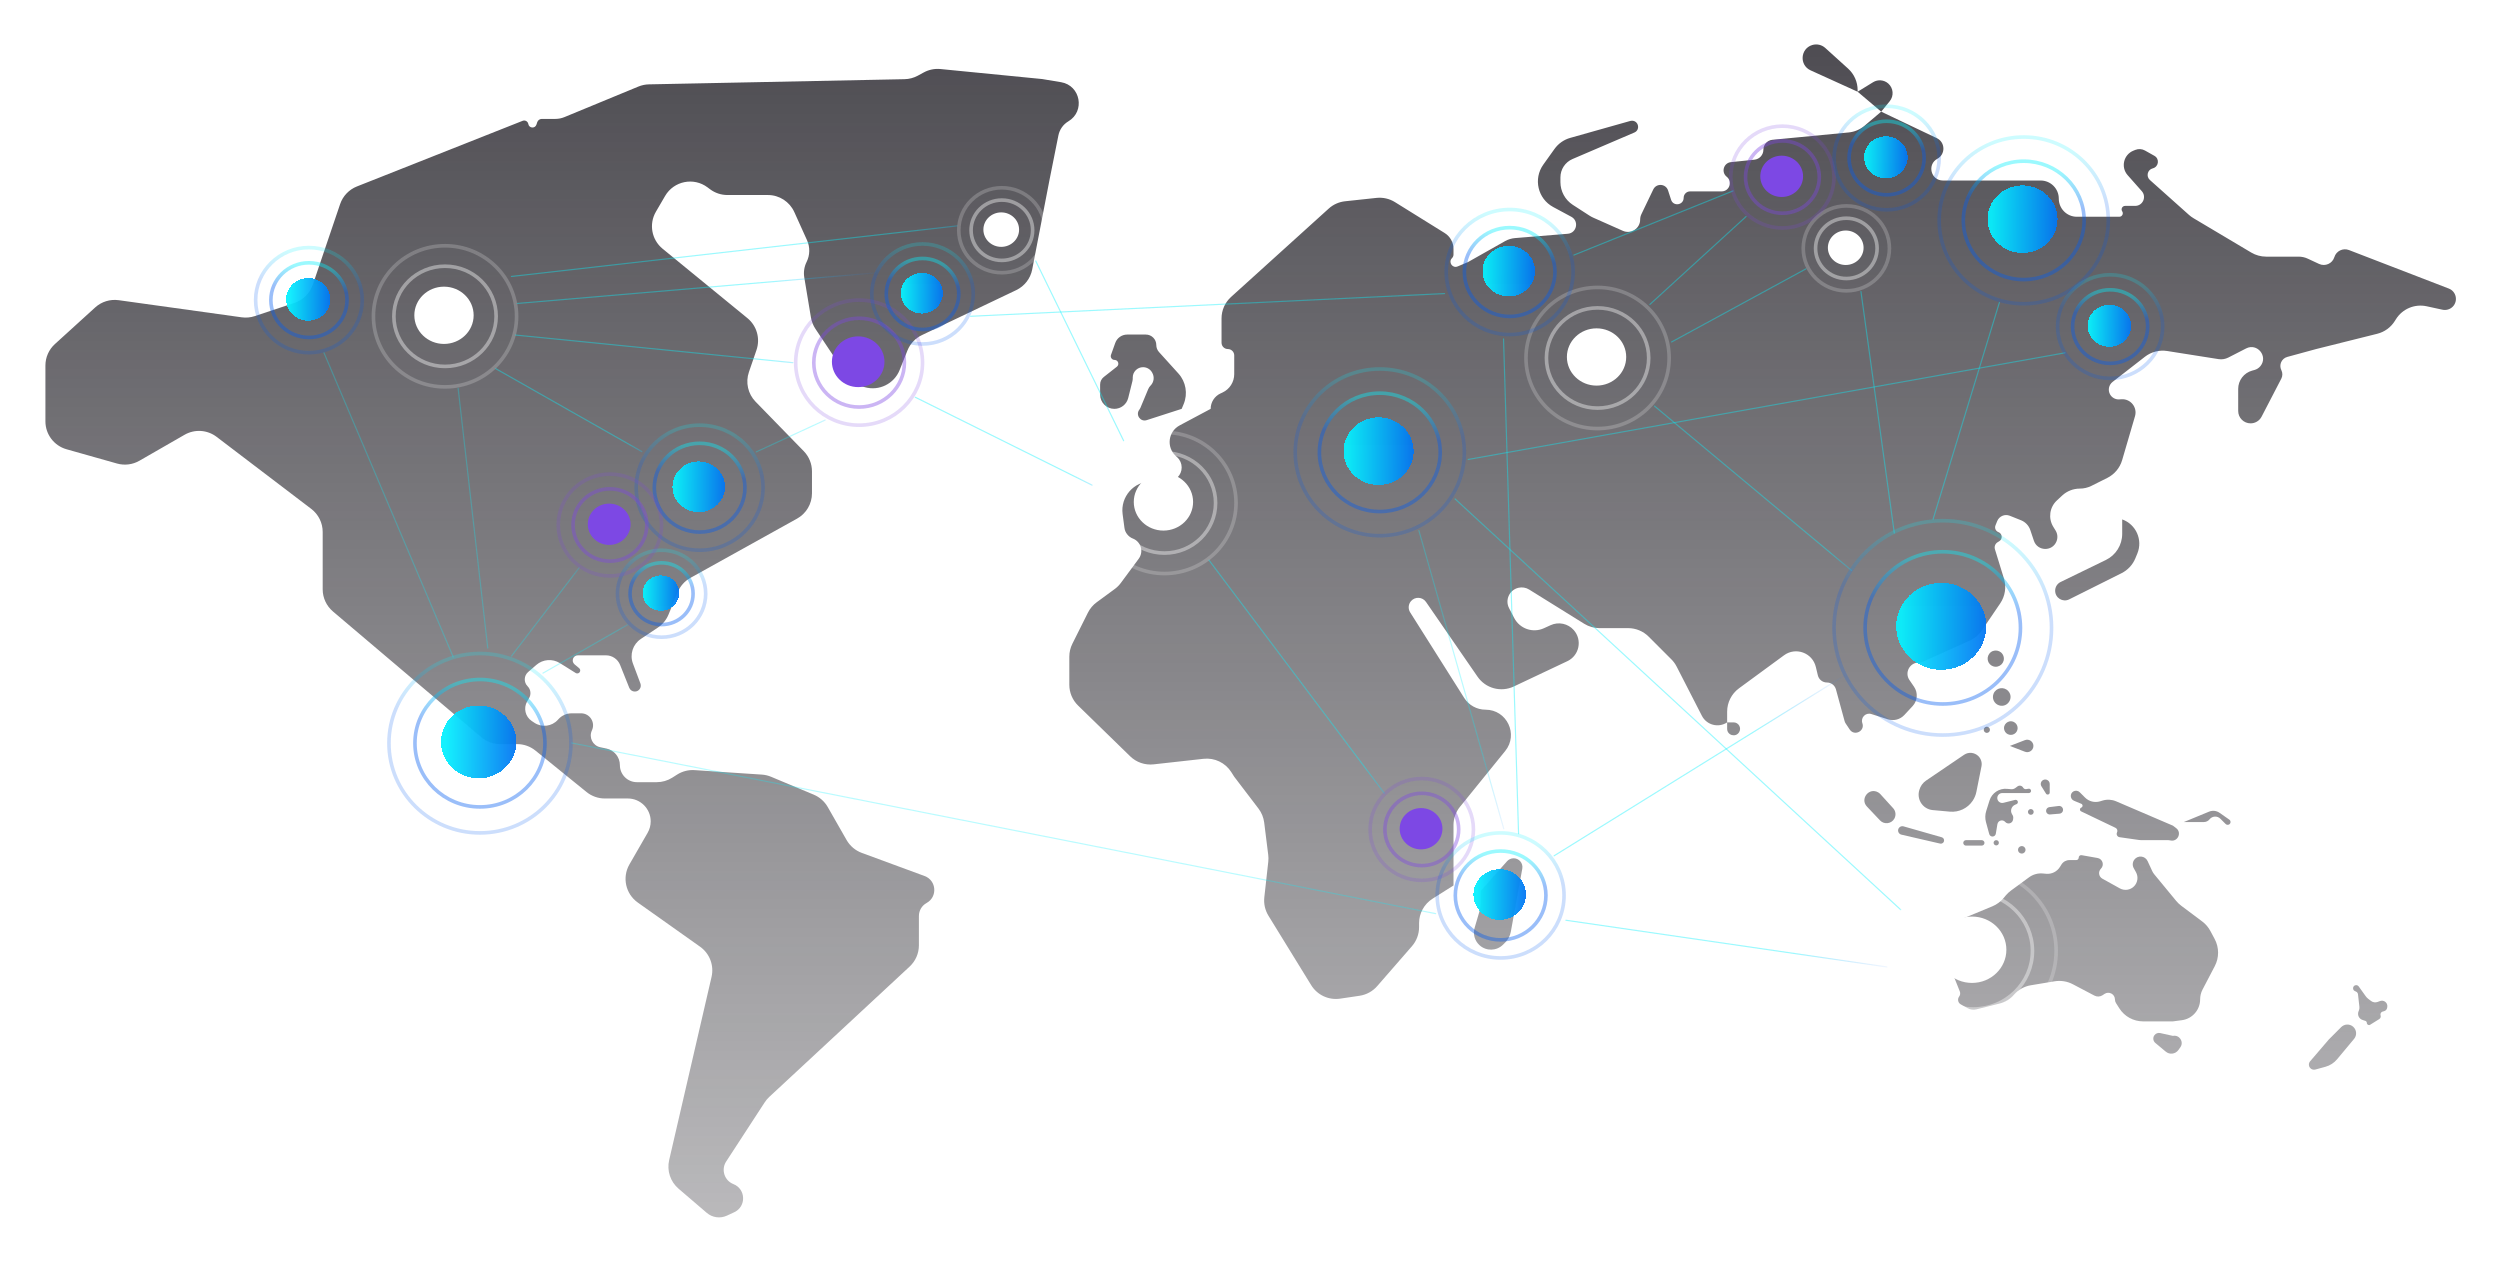 <svg width="1266" height="639" viewBox="0 0 1266 639" fill="none" xmlns="http://www.w3.org/2000/svg">
<g filter="url(#filter0_bd_2_3191)">
<path d="M618.588 157.583C618.588 153.434 620.343 149.478 623.42 146.695L672.863 101.961C675.164 99.879 678.065 98.58 681.15 98.249L697.074 96.543C700.33 96.194 703.609 96.944 706.39 98.672L731.587 114.336C734.365 116.062 736.053 119.1 736.053 122.37V125.217C736.053 125.903 735.781 126.561 735.296 127.046V127.046C733.288 129.054 735.512 132.361 738.129 131.259L743.395 129.042L762.118 118.459C763.689 117.571 765.433 117.036 767.231 116.889L793.92 114.71C798.479 114.338 799.739 108.251 795.704 106.099V106.099L786.517 101.153C778.731 96.96 776.39 86.886 781.53 79.69L787.2 71.753C789.14 69.036 791.949 67.062 795.162 66.156L825.573 57.578C825.849 57.501 826.133 57.461 826.419 57.461V57.461C829.805 57.461 830.758 62.103 827.645 63.437L796.324 76.86C792.607 78.453 790.198 82.108 790.198 86.151V88.537C790.198 93.193 792.558 97.532 796.467 100.061L804.835 105.475C805.476 105.891 806.149 106.255 806.848 106.566L821.81 113.215C825.933 115.048 830.577 112.03 830.577 107.518V107.518C830.577 106.584 830.786 105.662 831.191 104.82L837.214 92.272C838.794 88.98 843.582 89.301 844.708 92.775L846.245 97.514C847.39 101.043 852.601 100.219 852.601 96.509V96.509C852.601 94.71 854.06 93.251 855.859 93.251H871.828C875.771 93.251 877.499 88.274 874.404 85.831V85.831C871.474 83.518 872.84 78.816 876.552 78.432L888.433 77.203C891.016 76.936 892.98 74.759 892.98 72.161V72.161C892.98 69.549 894.964 67.365 897.564 67.115L936.128 63.407C939.105 63.121 941.924 61.932 944.207 60L952.631 52.873L940.701 42.778L916.868 31.945C911.109 29.327 911.658 20.974 917.709 19.132V19.132C920.017 18.43 922.523 18.99 924.312 20.608L935.869 31.064C938.945 33.848 940.701 37.803 940.701 41.953V42.778L948.524 37.964C950.962 36.463 954.095 36.738 956.235 38.64V38.64C958.836 40.952 959.15 44.905 956.946 47.598L952.631 52.873L980.797 66.285C985.121 68.344 985.288 74.437 981.084 76.73V76.73C975.749 79.64 977.816 87.745 983.893 87.745H1033.39C1038.46 87.745 1042.57 91.854 1042.57 96.922V96.922C1042.57 101.991 1046.67 106.099 1051.74 106.099H1073.21C1074.63 106.099 1075.47 104.523 1074.68 103.346V103.346C1073.9 102.169 1074.74 100.593 1076.16 100.593H1081.24C1085.11 100.593 1087.16 96.027 1084.6 93.129L1077.44 85.038C1073.86 80.992 1075.38 74.621 1080.39 72.615L1081.36 72.228C1082.94 71.595 1084.73 71.713 1086.21 72.548L1091.01 75.25C1093.72 76.774 1093.18 80.828 1090.16 81.582V81.582C1087.48 82.251 1086.65 85.644 1088.71 87.482L1108.5 105.155C1109.2 105.783 1109.97 106.342 1110.78 106.823L1140.04 124.226C1142.31 125.576 1144.91 126.289 1147.55 126.289H1164C1165.62 126.289 1167.22 126.644 1168.68 127.329L1174.37 129.982C1177.46 131.425 1181.12 129.803 1182.12 126.542V126.542C1183.08 123.428 1186.47 121.779 1189.51 122.951L1240.09 142.459C1243.87 143.918 1244.9 148.787 1242.04 151.655V151.655C1240.69 153.004 1238.74 153.575 1236.88 153.169L1228.86 151.426C1222.8 150.109 1216.57 152.737 1213.29 157.992L1212.73 158.889C1210.71 162.113 1207.53 164.43 1203.84 165.352L1172.88 173.091L1158.28 177.074C1155.39 177.862 1153.94 181.098 1155.28 183.777V183.777C1155.96 185.135 1155.95 186.737 1155.25 188.085L1145.27 207.329C1144.19 209.41 1142.04 210.717 1139.7 210.717V210.717C1136.23 210.717 1133.42 207.906 1133.42 204.439V193.274C1133.42 188.944 1136.32 185.149 1140.49 184.009L1141.66 183.691C1142.86 183.363 1143.93 182.662 1144.71 181.689V181.689C1148.67 176.736 1143.07 169.881 1137.43 172.776L1128.41 177.399C1126.89 178.178 1125.17 178.454 1123.48 178.188L1097.49 174.084C1093.48 173.451 1089.39 174.505 1086.18 176.997L1069.82 189.724C1067.87 191.238 1067.33 193.954 1068.56 196.095V196.095C1069.5 197.742 1071.3 198.707 1073.19 198.581L1074.28 198.508C1078.93 198.198 1082.47 202.61 1081.17 207.083L1074.65 229.35C1073.5 233.268 1070.77 236.533 1067.12 238.358L1059.1 242.368C1057.28 243.28 1055.27 243.754 1053.23 243.754V243.754C1049.91 243.754 1046.72 245.008 1044.29 247.264L1041.59 249.776C1037.89 253.211 1037.13 258.78 1039.77 263.08L1040.95 264.995C1041.97 266.643 1042.14 268.674 1041.42 270.47V270.47C1039.31 275.759 1031.75 275.537 1029.95 270.133L1028.16 264.789C1027.4 262.507 1025.68 260.675 1023.44 259.782L1017.74 257.5C1015.23 256.497 1012.39 257.716 1011.38 260.223L1010.5 262.42C1009.97 263.76 1010.64 265.278 1011.99 265.785V265.785C1013.99 266.534 1014.26 269.246 1012.45 270.376L1011.55 270.941C1010.36 271.685 1009.82 273.137 1010.23 274.48L1014.8 289.322C1016.11 293.583 1015.41 298.209 1012.9 301.896L1003.6 315.584C1002.07 317.822 999.964 319.595 997.497 320.709L973.929 331.353C973.198 331.683 972.405 331.854 971.603 331.854V331.854C967.059 331.854 964.374 336.945 966.94 340.695L969.283 344.12C971.351 347.143 971.05 351.196 968.557 353.881L964.353 358.408C962.239 360.685 959.001 361.537 956.04 360.595L947.608 357.912C944.767 357.008 942.115 359.74 943.103 362.553V362.553C944.512 366.562 939.045 369.291 936.688 365.755L934.644 362.688C934.401 362.324 934.218 361.922 934.103 361.499L929.721 345.434C929.16 343.376 927.291 341.948 925.158 341.948V341.948C922.971 341.948 921.069 340.449 920.559 338.322L919.535 334.058C917.819 326.906 909.371 323.81 903.44 328.16L880.626 344.89C876.855 347.656 874.626 352.053 874.626 356.73V362.138H877.899C880.469 362.138 882.036 364.965 880.674 367.145V367.145C878.931 369.933 874.626 368.698 874.626 365.41V362.138V362.138C870.225 365.072 864.251 363.518 861.837 358.811L849.065 333.905C848.368 332.546 847.463 331.303 846.382 330.223L834.877 318.718C832.124 315.964 828.389 314.417 824.495 314.417H809.99C807.251 314.417 804.565 313.651 802.239 312.204L774.363 294.876C772.749 293.873 770.804 293.55 768.953 293.977V293.977C764.376 295.034 762.026 300.126 764.194 304.294L766.791 309.289C769.624 314.737 776.224 317.015 781.814 314.474L785.261 312.907C789.284 311.078 794.031 312.093 796.955 315.407V315.407C801.381 320.423 799.763 328.283 793.714 331.142L766.605 343.958C760.1 347.033 752.326 344.942 748.242 339.019L722.121 301.144C720.343 298.566 716.615 298.352 714.553 300.708V300.708C713.153 302.308 712.972 304.638 714.107 306.435L741.457 349.74C743.806 353.459 747.898 355.714 752.296 355.714V355.714C763.083 355.714 769.048 368.224 762.256 376.605L739.329 404.899C737.21 407.514 736.053 410.777 736.053 414.143V444.731L749.819 447.484L763.172 432.461C764.018 431.51 765.23 430.965 766.503 430.965V430.965C769.284 430.965 771.386 433.484 770.888 436.219L765.075 468.193C764.702 470.245 763.712 472.134 762.238 473.609L761.148 474.699C757.888 477.958 752.643 478.083 749.232 474.982V474.982C746.785 472.757 745.823 469.329 746.756 466.156L749.222 457.772C749.618 456.426 749.819 455.031 749.819 453.629V447.484L736.053 444.731L725.46 451.422C721.2 454.112 718.617 458.798 718.617 463.836V465.846C718.617 469.391 717.335 472.817 715.006 475.49L697.399 495.706C695.101 498.344 691.938 500.074 688.478 500.587L678.642 502.044C672.83 502.905 667.064 500.219 663.985 495.215L642.341 460.043C640.626 457.256 639.891 453.977 640.252 450.726L642.256 432.688C642.384 431.543 642.376 430.388 642.233 429.245L640.186 412.869C639.864 410.296 638.867 407.854 637.296 405.791L625.012 389.669L623.501 387.295C620.494 382.569 615.059 379.966 609.492 380.585L584.189 383.396C579.822 383.881 575.467 382.385 572.32 379.319L545.937 353.612C543.101 350.849 541.501 347.056 541.501 343.096V328.896C541.501 326.616 542.032 324.368 543.051 322.329L550.926 306.58C551.969 304.493 553.495 302.685 555.376 301.306L564.48 294.629C565.672 293.755 566.726 292.705 567.605 291.516L576.646 279.283C579.279 275.722 577.795 270.632 573.662 269.042V269.042C571.373 268.162 569.748 266.102 569.424 263.672L568.495 256.707C567.322 247.905 574.169 240.084 583.05 240.084H591.369C595.251 240.084 598.398 236.936 598.398 233.054V233.054C598.398 231.099 597.584 229.233 596.152 227.903L595.352 227.16C590.553 222.704 591.574 214.846 597.353 211.764L613.081 203.376H598.398L580.68 209.091C577.482 210.123 574.894 206.372 576.993 203.748V203.748C577.191 203.501 577.353 203.227 577.475 202.935L581.469 193.349C581.74 192.698 582.136 192.107 582.635 191.608V191.608C584.356 189.887 584.713 187.226 583.505 185.112L583.384 184.902C582.454 183.273 580.722 182.268 578.847 182.268V182.268C575.96 182.268 573.62 184.608 573.62 187.495V187.988C573.62 188.456 573.563 188.922 573.45 189.375L571.316 197.911C570.513 201.122 567.627 203.376 564.316 203.376V203.376C560.332 203.376 557.102 200.145 557.102 196.161V191.044C557.102 189.559 557.783 188.157 558.951 187.24L565.593 182.02C567.024 180.896 566.229 178.598 564.409 178.598V178.598C563.084 178.598 562.159 177.285 562.605 176.037L564.756 170.013C565.669 167.456 568.091 165.75 570.806 165.75H580.251C583.178 165.75 585.55 168.123 585.55 171.05V171.05C585.55 172.364 586.039 173.631 586.92 174.605L596.74 185.459C600.554 189.674 601.592 195.711 599.406 200.958L598.398 203.376H613.081V203.376C613.081 200.019 615.033 196.969 618.081 195.562L619.047 195.116C622.683 193.438 625.012 189.798 625.012 185.793V176.303C625.012 174.529 623.574 173.091 621.8 173.091V173.091C620.026 173.091 618.588 171.653 618.588 169.879V157.583Z" fill="url(#paint0_linear_2_3191)" fill-opacity="0.8"/>
<path d="M1066.43 279.892C1071.48 277.434 1074.68 272.308 1074.68 266.689V259.355V259.355C1081.68 261.855 1085.18 269.691 1082.37 276.571L1081.36 279.027C1080.02 282.319 1077.52 285.01 1074.34 286.6L1047.83 299.853C1044.57 301.485 1040.73 299.112 1040.73 295.463V295.463C1040.73 293.585 1041.8 291.871 1043.49 291.049L1066.43 279.892Z" fill="url(#paint1_linear_2_3191)" fill-opacity="0.8"/>
<path d="M1009.27 333.728C1006.66 332.797 1005.71 329.609 1007.37 327.395V327.395C1009.39 324.69 1013.64 325.457 1014.59 328.701V328.701C1015.54 331.922 1012.43 334.857 1009.27 333.728V333.728Z" fill="url(#paint2_linear_2_3191)" fill-opacity="0.8"/>
<path d="M1012.32 353.517C1009.83 352.724 1008.56 349.969 1009.56 347.557V347.557C1010.82 344.531 1014.81 343.856 1017 346.3V346.3C1020.02 349.681 1016.65 354.892 1012.32 353.517V353.517Z" fill="url(#paint3_linear_2_3191)" fill-opacity="0.8"/>
<path d="M1020.72 367.466C1022.41 365.771 1021.9 362.907 1019.73 361.903V361.903C1016.96 360.624 1014.01 363.315 1015.04 366.189V366.189C1015.89 368.57 1018.93 369.254 1020.72 367.466V367.466Z" fill="url(#paint4_linear_2_3191)" fill-opacity="0.8"/>
<path d="M1029.72 374.068C1029.72 371.856 1027.5 370.333 1025.43 371.127L1017.79 374.068L1025.43 377.009C1027.5 377.803 1029.72 376.279 1029.72 374.068V374.068Z" fill="url(#paint5_linear_2_3191)" fill-opacity="0.8"/>
<path d="M1003.42 384.41C1003.8 382.535 1003.21 380.597 1001.86 379.246V379.246C999.918 377.306 996.874 377.017 994.604 378.557L975.379 391.603C973.726 392.725 972.519 394.392 971.971 396.312L971.893 396.584C971.312 398.617 971.576 400.799 972.625 402.635V402.635C973.898 404.861 976.177 406.326 978.73 406.558L987.426 407.348C991.998 407.764 996.431 405.644 998.977 401.824V401.824C999.884 400.464 1000.52 398.938 1000.84 397.335L1003.42 384.41Z" fill="url(#paint6_linear_2_3191)" fill-opacity="0.8"/>
<path d="M1007 367.189C1005.54 368.16 1003.84 366.359 1004.89 364.958V364.958C1005.79 363.761 1007.69 364.396 1007.69 365.893V365.893C1007.69 366.413 1007.43 366.9 1007 367.189V367.189Z" fill="url(#paint7_linear_2_3191)" fill-opacity="0.8"/>
<path d="M952.212 398.477C951.881 398.113 951.495 397.805 951.068 397.562V397.562C946.439 394.94 941.762 400.912 945.418 404.777L952.046 411.784C954.154 414.012 957.819 413.55 959.309 410.869V410.869C960.254 409.168 960.009 407.053 958.7 405.613L952.212 398.477Z" fill="url(#paint8_linear_2_3191)" fill-opacity="0.8"/>
<path d="M963.953 414.797C963.195 414.581 962.38 414.792 961.823 415.349V415.349C960.618 416.554 961.209 418.615 962.869 418.998L982.462 423.519C982.758 423.587 983.067 423.573 983.356 423.477V423.477C984.896 422.963 984.849 420.768 983.287 420.321L963.953 414.797Z" fill="url(#paint9_linear_2_3191)" fill-opacity="0.8"/>
<path d="M1005.7 412.654C1005.2 410.828 1005.24 408.898 1005.8 407.093L1007.48 401.729C1008.67 397.905 1012.38 395.434 1016.37 395.797L1018.4 395.982C1019.19 396.053 1019.97 395.831 1020.6 395.358L1021.65 394.571C1022.54 393.902 1023.81 394.12 1024.43 395.048L1024.6 395.295C1024.92 395.781 1025.5 396.031 1026.07 395.935L1027.24 395.74C1028.3 395.564 1028.96 396.848 1028.2 397.605V397.605C1028 397.812 1027.72 397.928 1027.43 397.928H1013.93C1012.21 397.928 1011.01 399.606 1011.55 401.23V401.23C1011.96 402.474 1013.26 403.189 1014.54 402.871L1020.43 401.398C1021.44 401.144 1022.23 402.271 1021.66 403.139V403.139C1021.53 403.331 1021.34 403.48 1021.13 403.566L1020.5 403.818C1018.6 404.579 1017.83 406.863 1018.88 408.621L1019.15 409.078C1019.46 409.583 1019.58 410.176 1019.49 410.758L1019.41 411.38C1019.13 413.304 1016.72 414.018 1015.44 412.556V412.556C1014.18 411.111 1011.81 411.786 1011.49 413.679L1010.68 418.525C1010.55 419.349 1009.83 419.953 1009 419.953V419.953C1008.23 419.953 1007.55 419.437 1007.35 418.693L1005.7 412.654Z" fill="url(#paint10_linear_2_3191)" fill-opacity="0.8"/>
<path d="M1037.98 393.334C1037.98 391.65 1036.2 390.555 1034.7 391.308V391.308C1033.5 391.905 1033.08 393.402 1033.79 394.534L1036.1 398.227C1036.52 398.9 1037.51 398.853 1037.87 398.143V398.143C1037.94 398.002 1037.98 397.846 1037.98 397.688V393.334Z" fill="url(#paint11_linear_2_3191)" fill-opacity="0.8"/>
<path d="M1028.41 408.94C1027.61 408.94 1026.96 408.293 1026.96 407.495V407.495C1026.96 406.448 1028.04 405.748 1029 406.173V406.173C1030.42 406.808 1029.97 408.94 1028.41 408.94V408.94Z" fill="url(#paint12_linear_2_3191)" fill-opacity="0.8"/>
<path d="M1037.77 405.066C1036.84 405.182 1036.14 405.975 1036.14 406.915V406.915C1036.14 408.005 1037.07 408.863 1038.16 408.772L1042.94 408.374C1044.6 408.235 1045.34 406.212 1044.16 405.031V405.031C1043.73 404.602 1043.13 404.396 1042.53 404.471L1037.77 405.066Z" fill="url(#paint13_linear_2_3191)" fill-opacity="0.8"/>
<path d="M1004.94 423.165C1004.94 423.925 1004.32 424.541 1003.56 424.541H995.582C995.121 424.541 994.692 424.311 994.436 423.928V423.928C993.826 423.014 994.482 421.788 995.582 421.788H1003.56C1004.32 421.788 1004.94 422.405 1004.94 423.165V423.165Z" fill="url(#paint14_linear_2_3191)" fill-opacity="0.8"/>
<path d="M1011.13 424.421C1010.7 424.497 1010.26 424.359 1009.96 424.053V424.053C1009.12 423.217 1009.71 421.788 1010.9 421.788V421.788C1012.52 421.788 1012.72 424.14 1011.13 424.421V424.421Z" fill="url(#paint15_linear_2_3191)" fill-opacity="0.8"/>
<path d="M1025.26 427.935C1026.58 426.421 1024.95 424.156 1023.1 424.929V424.929C1021.66 425.529 1021.51 427.511 1022.85 428.313V428.313C1023.64 428.786 1024.65 428.627 1025.26 427.935V427.935Z" fill="url(#paint16_linear_2_3191)" fill-opacity="0.8"/>
<path d="M1053.95 405.302C1054.82 404.955 1054.83 403.728 1053.97 403.368L1050.28 401.832C1048.26 400.988 1048.08 398.184 1049.99 397.095V397.095C1051.02 396.503 1052.33 396.678 1053.17 397.521L1055.86 400.213C1057.85 402.197 1060.76 402.931 1063.45 402.125L1064.79 401.722C1067.03 401.049 1069.44 401.186 1071.59 402.108L1100.38 414.447L1105.89 412.611L1118.67 407.348C1120.43 406.625 1122.43 406.846 1123.98 407.935L1128.93 411.395C1129.76 411.98 1129.75 413.222 1128.9 413.788V413.788C1128.33 414.171 1127.56 414.095 1127.07 413.607L1124.39 410.928C1122.84 409.378 1120.29 409.52 1118.92 411.231V411.231C1118.22 412.103 1117.17 412.611 1116.05 412.611H1105.89L1100.38 414.447L1102.02 415.701C1105.08 418.039 1102.71 422.883 1098.99 421.904V421.904C1098.69 421.827 1098.39 421.788 1098.09 421.788H1084.49C1084.07 421.788 1083.65 421.758 1083.24 421.699L1073.36 420.288C1072.2 420.123 1071.55 418.877 1072.07 417.835V417.835C1072.5 416.982 1072.14 415.944 1071.28 415.533L1053.89 407.215C1053.07 406.823 1053.11 405.641 1053.95 405.302V405.302Z" fill="url(#paint17_linear_2_3191)" fill-opacity="0.8"/>
<path d="M987.673 471.604C986.534 467.809 988.454 463.767 992.116 462.252L1008.93 455.293C1011.13 454.383 1013.08 452.953 1014.6 451.125L1015.72 449.781C1016.48 448.865 1017.36 448.045 1018.32 447.34L1027.52 440.59C1029.53 439.119 1032 438.431 1034.48 438.656L1036.19 438.812C1038.98 439.065 1041.66 437.731 1043.14 435.363L1043.93 434.103C1044.79 432.722 1046.31 431.883 1047.94 431.883H1051.4C1052.1 431.883 1052.66 431.321 1052.66 430.627V430.627C1052.66 429.846 1053.37 429.254 1054.13 429.39L1062.21 430.815C1064.76 431.265 1065.75 434.397 1063.92 436.226V436.226C1062.41 437.729 1062.77 440.252 1064.63 441.284L1073.47 446.196C1075.82 447.501 1078.75 447.091 1080.65 445.19V445.19C1082.55 443.288 1082.96 440.357 1081.66 438.007L1080.52 435.956C1079.76 434.595 1079.88 432.916 1080.81 431.67V431.67C1082.6 429.279 1086.3 429.671 1087.55 432.385L1089.89 437.454C1090.15 438.02 1090.49 438.55 1090.88 439.032L1102.02 452.55C1102.76 453.452 1103.61 454.262 1104.54 454.963L1115.21 462.962C1116.93 464.252 1118.34 465.903 1119.35 467.799L1121.51 471.851C1123.79 476.128 1123.82 481.255 1121.58 485.553L1115.35 497.479C1114.56 498.999 1114.15 500.688 1114.15 502.403V502.403C1114.15 507.738 1110.2 512.25 1104.91 512.955L1100.38 513.558V520.9V520.9C1103.67 520.242 1106.07 523.95 1104.12 526.68L1103.12 528.074C1101.64 530.146 1098.71 530.523 1096.76 528.893L1091.47 524.485C1090.29 523.504 1090.09 521.774 1091.01 520.549V520.549C1091.69 519.645 1092.83 519.222 1093.93 519.467L1100.38 520.9V513.558H1085.26C1080.39 513.558 1075.85 511.071 1073.24 506.963L1071.55 504.299C1071.2 503.753 1071.01 503.12 1071.01 502.474V502.474C1071.01 499.759 1067.99 498.139 1065.73 499.645L1064.75 500.299C1063.52 501.118 1061.94 501.2 1060.64 500.513L1049.69 494.754C1046.86 493.26 1043.61 492.737 1040.44 493.264L1028.42 495.267C1025.11 495.82 1022.08 497.505 1019.87 500.036V500.036C1017.92 502.268 1015.33 503.849 1012.45 504.568L1000.86 507.465C999.355 507.842 997.76 507.632 996.4 506.877L992.948 504.959C991.525 504.168 991.127 502.303 992.104 501V501C992.666 500.25 992.797 499.262 992.449 498.392L987.225 485.332C986.223 482.827 986.193 480.039 987.14 477.513L987.507 476.534C988.1 474.953 988.158 473.222 987.673 471.604V471.604Z" fill="url(#paint18_linear_2_3191)" fill-opacity="0.8"/>
<path d="M1179.3 522.735L1169.85 533.766C1168.97 534.791 1169.03 536.321 1169.98 537.276V537.276C1170.64 537.931 1171.6 538.186 1172.49 537.942L1177.59 536.551C1179.9 535.921 1181.96 534.597 1183.49 532.757L1192.11 522.417C1193.66 520.558 1193.43 517.799 1191.59 516.225V516.225C1189.84 514.72 1187.22 514.821 1185.58 516.456L1179.3 522.735Z" fill="url(#paint19_linear_2_3191)" fill-opacity="0.8"/>
<path d="M1198.57 514.344C1198.57 513.875 1198.27 513.458 1197.83 513.31L1196.35 512.816C1194.57 512.223 1193.66 510.255 1194.35 508.514L1194.55 508.012C1194.78 507.436 1194.87 506.812 1194.8 506.195L1194.09 499.85C1194.03 499.246 1193.64 498.723 1193.09 498.477L1192.53 498.228C1190.97 497.535 1191.47 495.204 1193.17 495.204V495.204C1193.68 495.204 1194.16 495.451 1194.46 495.866L1197.99 500.806C1198.38 501.351 1198.85 501.833 1199.38 502.235L1200.71 503.228C1201.67 503.947 1202.92 504.127 1204.04 503.707L1205.24 503.257C1207.2 502.524 1209.23 504.153 1208.93 506.221L1208.87 506.615C1208.75 507.484 1208.11 508.191 1207.26 508.404L1206.63 508.563C1205.75 508.782 1205.24 509.703 1205.53 510.562V510.562C1205.76 511.243 1205.49 511.991 1204.88 512.371L1200.24 515.269C1199.52 515.723 1198.57 515.201 1198.57 514.344V514.344Z" fill="url(#paint20_linear_2_3191)" fill-opacity="0.8"/>
<path d="M264.667 57.51C265.923 57.013 267.318 57.801 267.54 59.133V59.133C267.904 61.315 270.945 61.553 271.644 59.455L272.057 58.215C272.39 57.217 273.325 56.543 274.377 56.543H281.25C282.819 56.543 284.373 56.235 285.824 55.636L323.291 40.16C324.977 39.464 326.777 39.088 328.599 39.051L458.076 36.427C460.431 36.379 462.741 35.765 464.809 34.637L467.787 33.013C470.373 31.602 473.323 31.002 476.255 31.29L527.735 36.354L537.305 37.949C547.179 39.595 549.629 52.663 541.022 57.774V57.774C538.406 59.327 536.572 61.918 535.975 64.901L531.406 87.745L522.716 132.775C521.833 137.352 518.828 141.239 514.62 143.246L466.842 166.032C463.51 167.621 460.9 170.406 459.529 173.832L455.571 183.728C452.775 190.718 445.144 194.461 437.904 192.393L436.566 192.01C433.216 191.053 430.316 188.936 428.383 186.037L412.936 162.866C411.783 161.137 411.011 159.184 410.669 157.135L407.284 136.822C406.839 134.151 407.251 131.408 408.462 128.986V128.986C410.186 125.537 410.266 121.496 408.679 117.982L402.241 103.727C399.866 98.467 394.63 95.087 388.86 95.087H368.361C365.184 95.087 362.093 94.056 359.551 92.15L358.3 91.212C351.277 85.944 341.231 87.976 336.807 95.56L332.156 103.533C328.519 109.768 329.954 117.724 335.541 122.295L378.499 157.442C383.254 161.332 385.084 167.771 383.087 173.58L379.253 184.734C377.451 189.975 378.754 195.784 382.622 199.754L407.021 224.795C409.692 227.537 411.187 231.214 411.187 235.042V246.127C411.187 251.46 408.296 256.373 403.635 258.963L349.62 288.971C346.703 290.592 344.424 293.158 343.161 296.247L338.557 307.501C337.447 310.214 335.55 312.533 333.111 314.159L324.526 319.883C320.459 322.594 318.796 327.75 320.512 332.326L324.306 342.443C325.049 344.424 323.584 346.537 321.469 346.537V346.537C320.23 346.537 319.116 345.782 318.655 344.632L314.021 333.047C312.846 330.109 310.001 328.183 306.836 328.183H292.63C290.203 328.183 289.104 331.218 290.969 332.771L293.281 334.699C294.363 335.6 293.726 337.36 292.318 337.36V337.36C292.036 337.36 291.759 337.281 291.52 337.131L283.499 332.118C279.757 329.779 274.927 330.155 271.593 333.045L267.434 336.649C265.275 338.521 265.156 341.832 267.177 343.853V343.853C268.759 345.434 269.076 347.884 267.949 349.816L266.97 351.494C264.986 354.895 265.994 359.254 269.271 361.438L270.614 362.333C274.397 364.856 279.459 364.22 282.501 360.84L282.757 360.555C284.479 358.642 286.932 357.549 289.507 357.549H294.25C298.7 357.549 301.638 362.179 299.743 366.205V366.205C298.075 369.751 300.151 373.924 303.985 374.731L307.095 375.386C311.067 376.222 313.911 379.737 313.911 383.797V383.797C313.911 388.553 317.767 392.422 322.524 392.422H332.578C335.37 392.422 338.105 391.626 340.461 390.126L342.889 388.581C345.526 386.903 348.63 386.11 351.749 386.318L385.801 388.588C387.419 388.696 389.008 389.071 390.503 389.698L412.097 398.753C415.078 400.004 417.563 402.203 419.167 405.009L428.723 421.733C430.437 424.732 433.154 427.032 436.396 428.226L468.205 439.945C474.259 442.175 474.883 450.49 469.23 453.599V453.599C466.826 454.922 465.332 457.448 465.332 460.192V475.036C465.332 479.119 463.632 483.017 460.64 485.796L389.571 551.788C388.69 552.606 387.913 553.529 387.257 554.536L367.736 584.515C365.058 588.627 366.829 594.162 371.397 595.956V595.956C377.741 598.449 378.009 607.328 371.826 610.198L368.098 611.929C364.718 613.498 360.734 612.949 357.905 610.524L343.609 598.271C339.457 594.712 337.627 589.14 338.859 583.812L360.329 491.031C361.672 485.228 359.376 479.189 354.517 475.744L322.973 453.376C316.795 448.995 314.962 440.635 318.741 434.072L327.967 418.048C328.979 416.29 329.512 414.296 329.512 412.267V412.267C329.512 405.868 324.325 400.681 317.926 400.681H306.268C302.901 400.681 299.636 399.524 297.02 397.403L271.151 376.428C268.536 374.307 265.271 373.15 261.904 373.15H253.223C249.746 373.15 246.381 371.916 243.728 369.667L168.596 305.968C165.305 303.178 163.408 299.082 163.408 294.768V265.714C163.408 261.129 161.267 256.807 157.618 254.03L109.681 217.541C104.98 213.962 98.591 213.55 93.469 216.496L70.575 229.659C67.147 231.631 63.069 232.136 59.263 231.06L33.69 223.833C27.366 222.046 23 216.275 23 209.703V181.422C23 177.285 24.745 173.34 27.806 170.558L48.195 152.023C51.419 149.091 55.78 147.743 60.097 148.344L122.377 157.016C124.617 157.328 126.899 157.118 129.045 156.403L149.146 149.703C153.505 148.249 156.933 144.839 158.409 140.487L172.239 99.687C173.623 95.605 176.731 92.337 180.738 90.749L264.667 57.51Z" fill="url(#paint21_linear_2_3191)" fill-opacity="0.8"/>
<g filter="url(#filter1_d_2_3191)">
<ellipse cx="353.831" cy="242.837" rx="13.307" ry="12.848" fill="url(#paint22_linear_2_3191)" fill-opacity="0.94" shape-rendering="crispEdges"/>
</g>
<ellipse opacity="0.4" cx="354.29" cy="243.296" rx="22.942" ry="22.484" stroke="url(#paint23_linear_2_3191)" stroke-width="1.835" stroke-linecap="round"/>
<ellipse opacity="0.2" cx="354.29" cy="243.295" rx="32.12" ry="31.661" stroke="url(#paint24_linear_2_3191)" stroke-width="1.835" stroke-linecap="round"/>
<g filter="url(#filter2_d_2_3191)">
<ellipse cx="334.699" cy="296.663" rx="9.257" ry="8.938" fill="url(#paint25_linear_2_3191)" fill-opacity="0.94" shape-rendering="crispEdges"/>
</g>
<ellipse opacity="0.4" cx="335.018" cy="296.982" rx="15.96" ry="15.641" stroke="url(#paint26_linear_2_3191)" stroke-width="1.835" stroke-linecap="round"/>
<ellipse opacity="0.2" cx="335.018" cy="296.982" rx="22.344" ry="22.025" stroke="url(#paint27_linear_2_3191)" stroke-width="1.835" stroke-linecap="round"/>
<g filter="url(#filter3_d_2_3191)">
<ellipse cx="242.39" cy="372.032" rx="19.092" ry="18.434" fill="url(#paint28_linear_2_3191)" fill-opacity="0.94" shape-rendering="crispEdges"/>
</g>
<ellipse opacity="0.4" cx="243.048" cy="372.691" rx="32.917" ry="32.259" stroke="url(#paint29_linear_2_3191)" stroke-width="1.835" stroke-linecap="round"/>
<ellipse opacity="0.2" cx="243.049" cy="372.691" rx="46.084" ry="45.426" stroke="url(#paint30_linear_2_3191)" stroke-width="1.835" stroke-linecap="round"/>
<g filter="url(#filter4_d_2_3191)">
<ellipse cx="156.067" cy="147.928" rx="11.185" ry="10.8" fill="url(#paint31_linear_2_3191)" fill-opacity="0.94" shape-rendering="crispEdges"/>
</g>
<ellipse opacity="0.4" cx="156.452" cy="148.314" rx="19.285" ry="18.899" stroke="url(#paint32_linear_2_3191)" stroke-width="1.835" stroke-linecap="round"/>
<ellipse opacity="0.2" cx="156.452" cy="148.314" rx="26.999" ry="26.613" stroke="url(#paint33_linear_2_3191)" stroke-width="1.835" stroke-linecap="round"/>
<g filter="url(#filter5_d_2_3191)">
<ellipse cx="224.835" cy="155.996" rx="15.018" ry="14.5" fill="white"/>
</g>
<ellipse opacity="0.4" cx="225.353" cy="156.512" rx="25.892" ry="25.374" stroke="white" stroke-width="1.835" stroke-linecap="round"/>
<ellipse opacity="0.2" cx="225.353" cy="156.514" rx="36.249" ry="35.731" stroke="white" stroke-width="1.835" stroke-linecap="round"/>
<path opacity="0.4" d="M251 183L288 204L325 225" stroke="url(#paint34_linear_2_3191)" stroke-width="0.6" stroke-linecap="round" stroke-linejoin="round"/>
<path opacity="0.4" d="M463.5 197.5L553 242" stroke="url(#paint35_linear_2_3191)" stroke-width="0.6" stroke-linecap="round" stroke-linejoin="round"/>
<path opacity="0.4" d="M612.223 280L701 398" stroke="url(#paint36_linear_2_3191)" stroke-width="0.6" stroke-linecap="round" stroke-linejoin="round"/>
<path opacity="0.4" d="M837.874 202L937.63 285.223" stroke="url(#paint37_linear_2_3191)" stroke-width="0.6" stroke-linecap="round" stroke-linejoin="round"/>
<path opacity="0.4" d="M793 462.347L955.5 486" stroke="url(#paint38_linear_2_3191)" stroke-width="0.6" stroke-linecap="round" stroke-linejoin="round"/>
<path opacity="0.4" d="M787 429.705L935.5 337.5" stroke="url(#paint39_linear_2_3191)" stroke-width="0.6" stroke-linecap="round" stroke-linejoin="round"/>
<path opacity="0.4" d="M978.937 259.205L1012.5 149.5" stroke="url(#paint40_linear_2_3191)" stroke-width="0.6" stroke-linecap="round" stroke-linejoin="round"/>
<path opacity="0.4" d="M769 418.499L761.389 167.999" stroke="url(#paint41_linear_2_3191)" stroke-width="0.6" stroke-linecap="round" stroke-linejoin="round"/>
<path opacity="0.4" d="M835.5 150.499L884.204 105.999" stroke="url(#paint42_linear_2_3191)" stroke-width="0.6" stroke-linecap="round" stroke-linejoin="round"/>
<path opacity="0.4" d="M797 125.499L877.602 92.999" stroke="url(#paint43_linear_2_3191)" stroke-width="0.6" stroke-linecap="round" stroke-linejoin="round"/>
<path opacity="0.4" d="M743.5 228.999L1045.69 174.999" stroke="url(#paint44_linear_2_3191)" stroke-width="0.6" stroke-linecap="round" stroke-linejoin="round"/>
<path opacity="0.4" d="M491.5 156.499L731.5 144.999" stroke="url(#paint45_linear_2_3191)" stroke-width="0.6" stroke-linecap="round" stroke-linejoin="round"/>
<path opacity="0.4" d="M524.5 128.5L569 219.5" stroke="url(#paint46_linear_2_3191)" stroke-width="0.6" stroke-linecap="round" stroke-linejoin="round"/>
<path opacity="0.4" d="M959.267 266.203L942.389 143.999" stroke="url(#paint47_linear_2_3191)" stroke-width="0.6" stroke-linecap="round" stroke-linejoin="round"/>
<path opacity="0.4" d="M846.5 169.5L914.5 132.499" stroke="url(#paint48_linear_2_3191)" stroke-width="0.6" stroke-linecap="round" stroke-linejoin="round"/>
<path opacity="0.4" d="M736.874 249L962.5 457" stroke="url(#paint49_linear_2_3191)" stroke-width="0.6" stroke-linecap="round" stroke-linejoin="round"/>
<path opacity="0.4" d="M718.526 265L761.5 416" stroke="url(#paint50_linear_2_3191)" stroke-opacity="0.7" stroke-width="0.6" stroke-linecap="round" stroke-linejoin="round"/>
<path opacity="0.4" d="M164.061 174.999L229.5 328.999M232 192.999L247 324.499" stroke="url(#paint51_linear_2_3191)" stroke-opacity="0.7" stroke-width="0.6" stroke-linecap="round" stroke-linejoin="round"/>
<path opacity="0.4" d="M289.59 372.578L727 458.999" stroke="url(#paint52_linear_2_3191)" stroke-opacity="0.7" stroke-width="0.6" stroke-linecap="round" stroke-linejoin="round"/>
<path opacity="0.4" d="M261 165.999L401.5 179.999" stroke="url(#paint53_linear_2_3191)" stroke-width="0.6" stroke-linecap="round" stroke-linejoin="round"/>
<path opacity="0.4" d="M262 149.999L443.5 134.499" stroke="url(#paint54_linear_2_3191)" stroke-width="0.6" stroke-linecap="round" stroke-linejoin="round"/>
<path opacity="0.4" d="M259 136.326L484.623 110.719" stroke="url(#paint55_linear_2_3191)" stroke-width="0.6" stroke-linecap="round" stroke-linejoin="round"/>
<path opacity="0.4" d="M383 225.16L417.843 209.039" stroke="url(#paint56_linear_2_3191)" stroke-opacity="0.7" stroke-width="0.6" stroke-linecap="round" stroke-linejoin="round"/>
<path opacity="0.4" d="M274.953 337.204L317.843 312.687" stroke="url(#paint57_linear_2_3191)" stroke-opacity="0.7" stroke-width="0.6" stroke-linecap="round" stroke-linejoin="round"/>
<path opacity="0.4" d="M259 328.575L293.333 283.797" stroke="url(#paint58_linear_2_3191)" stroke-opacity="0.7" stroke-width="0.6" stroke-linecap="round" stroke-linejoin="round"/>
<g filter="url(#filter6_d_2_3191)">
<ellipse cx="808.493" cy="177.103" rx="15.018" ry="14.5" fill="white"/>
</g>
<ellipse opacity="0.4" cx="809.01" cy="177.621" rx="25.892" ry="25.374" stroke="white" stroke-width="1.835" stroke-linecap="round"/>
<ellipse opacity="0.2" cx="809.01" cy="177.621" rx="36.249" ry="35.731" stroke="white" stroke-width="1.835" stroke-linecap="round"/>
<g filter="url(#filter7_d_2_3191)">
<ellipse cx="589.162" cy="250.518" rx="15.018" ry="14.5" fill="white"/>
</g>
<ellipse opacity="0.4" cx="589.68" cy="251.036" rx="25.892" ry="25.374" stroke="white" stroke-width="1.835" stroke-linecap="round"/>
<ellipse opacity="0.2" cx="589.68" cy="251.036" rx="36.249" ry="35.731" stroke="white" stroke-width="1.835" stroke-linecap="round"/>
<g filter="url(#filter8_d_2_3191)">
<ellipse cx="507.028" cy="112.611" rx="9.039" ry="8.727" fill="white"/>
</g>
<ellipse opacity="0.4" cx="507.34" cy="112.922" rx="15.585" ry="15.273" stroke="white" stroke-width="1.835" stroke-linecap="round"/>
<ellipse opacity="0.2" cx="507.34" cy="112.922" rx="21.819" ry="21.507" stroke="white" stroke-width="1.835" stroke-linecap="round"/>
<g filter="url(#filter9_d_2_3191)">
<ellipse cx="934.676" cy="121.79" rx="9.039" ry="8.727" fill="white"/>
</g>
<ellipse opacity="0.4" cx="934.988" cy="122.102" rx="15.585" ry="15.273" stroke="white" stroke-width="1.835" stroke-linecap="round"/>
<ellipse opacity="0.2" cx="934.988" cy="122.102" rx="21.819" ry="21.507" stroke="white" stroke-width="1.835" stroke-linecap="round"/>
<g filter="url(#filter10_d_2_3191)">
<ellipse cx="998.627" cy="477.28" rx="17.403" ry="16.803" fill="white"/>
</g>
<ellipse opacity="0.4" cx="999.227" cy="477.88" rx="30.006" ry="29.406" stroke="white" stroke-width="1.835" stroke-linecap="round"/>
<ellipse opacity="0.2" cx="999.227" cy="477.88" rx="42.008" ry="41.408" stroke="white" stroke-width="1.835" stroke-linecap="round"/>
<g filter="url(#filter11_d_2_3191)">
<ellipse cx="434.589" cy="179.516" rx="13.307" ry="12.848" fill="#7D48E4"/>
</g>
<ellipse opacity="0.4" cx="435.047" cy="179.975" rx="22.942" ry="22.484" stroke="#7D48E4" stroke-width="1.835" stroke-linecap="round"/>
<ellipse opacity="0.2" cx="435.047" cy="179.974" rx="32.12" ry="31.661" stroke="#7D48E4" stroke-width="1.835" stroke-linecap="round"/>
<g filter="url(#filter12_d_2_3191)">
<ellipse cx="308.49" cy="261.82" rx="10.835" ry="10.462" fill="#7D48E4"/>
</g>
<ellipse opacity="0.4" cx="308.864" cy="262.192" rx="18.682" ry="18.308" stroke="#7D48E4" stroke-width="1.835" stroke-linecap="round"/>
<ellipse opacity="0.2" cx="308.864" cy="262.193" rx="26.154" ry="25.781" stroke="#7D48E4" stroke-width="1.835" stroke-linecap="round"/>
<g filter="url(#filter13_d_2_3191)">
<ellipse cx="719.62" cy="415.995" rx="10.835" ry="10.462" fill="#7D48E4"/>
</g>
<ellipse opacity="0.4" cx="719.993" cy="416.367" rx="18.682" ry="18.308" stroke="#7D48E4" stroke-width="1.835" stroke-linecap="round"/>
<ellipse opacity="0.2" cx="719.993" cy="416.368" rx="26.154" ry="25.781" stroke="#7D48E4" stroke-width="1.835" stroke-linecap="round"/>
<g filter="url(#filter14_d_2_3191)">
<ellipse cx="902.242" cy="85.622" rx="10.835" ry="10.462" fill="#7D48E4"/>
</g>
<ellipse opacity="0.4" cx="902.616" cy="85.995" rx="18.682" ry="18.308" stroke="#7D48E4" stroke-width="1.835" stroke-linecap="round"/>
<ellipse opacity="0.2" cx="902.616" cy="85.995" rx="26.154" ry="25.781" stroke="#7D48E4" stroke-width="1.835" stroke-linecap="round"/>
<g filter="url(#filter15_d_2_3191)">
<ellipse cx="466.8" cy="144.826" rx="10.645" ry="10.278" fill="url(#paint59_linear_2_3191)" fill-opacity="0.94" shape-rendering="crispEdges"/>
</g>
<ellipse opacity="0.4" cx="467.167" cy="145.194" rx="18.354" ry="17.987" stroke="url(#paint60_linear_2_3191)" stroke-width="1.835" stroke-linecap="round"/>
<ellipse opacity="0.2" cx="467.167" cy="145.194" rx="25.696" ry="25.328" stroke="url(#paint61_linear_2_3191)" stroke-width="1.835" stroke-linecap="round"/>
<g filter="url(#filter16_d_2_3191)">
<ellipse cx="764.043" cy="133.631" rx="13.307" ry="12.848" fill="url(#paint62_linear_2_3191)" fill-opacity="0.94" shape-rendering="crispEdges"/>
</g>
<ellipse opacity="0.4" cx="764.502" cy="134.089" rx="22.942" ry="22.484" stroke="url(#paint63_linear_2_3191)" stroke-width="1.835" stroke-linecap="round"/>
<ellipse opacity="0.2" cx="764.502" cy="134.089" rx="32.12" ry="31.661" stroke="url(#paint64_linear_2_3191)" stroke-width="1.835" stroke-linecap="round"/>
<g filter="url(#filter17_d_2_3191)">
<ellipse cx="983.046" cy="313.499" rx="22.811" ry="22.025" fill="url(#paint65_linear_2_3191)" fill-opacity="0.94" shape-rendering="crispEdges"/>
</g>
<ellipse opacity="0.4" cx="983.832" cy="314.286" rx="39.33" ry="38.543" stroke="url(#paint66_linear_2_3191)" stroke-width="1.835" stroke-linecap="round"/>
<ellipse opacity="0.2" cx="983.832" cy="314.286" rx="55.062" ry="54.275" stroke="url(#paint67_linear_2_3191)" stroke-width="1.835" stroke-linecap="round"/>
<g filter="url(#filter18_d_2_3191)">
<ellipse cx="759.454" cy="449.319" rx="13.307" ry="12.848" fill="url(#paint68_linear_2_3191)" fill-opacity="0.94" shape-rendering="crispEdges"/>
</g>
<ellipse opacity="0.4" cx="759.913" cy="449.779" rx="22.942" ry="22.484" stroke="url(#paint69_linear_2_3191)" stroke-width="1.835" stroke-linecap="round"/>
<ellipse opacity="0.2" cx="759.913" cy="449.778" rx="32.12" ry="31.661" stroke="url(#paint70_linear_2_3191)" stroke-width="1.835" stroke-linecap="round"/>
<g filter="url(#filter19_d_2_3191)">
<ellipse cx="1068.19" cy="161.319" rx="11.025" ry="10.645" fill="url(#paint71_linear_2_3191)" fill-opacity="0.94" shape-rendering="crispEdges"/>
</g>
<ellipse opacity="0.4" cx="1068.57" cy="161.7" rx="19.009" ry="18.629" stroke="url(#paint72_linear_2_3191)" stroke-width="1.835" stroke-linecap="round"/>
<ellipse opacity="0.2" cx="1068.57" cy="161.699" rx="26.613" ry="26.233" stroke="url(#paint73_linear_2_3191)" stroke-width="1.835" stroke-linecap="round"/>
<g filter="url(#filter20_d_2_3191)">
<ellipse cx="955.004" cy="75.973" rx="11.025" ry="10.645" fill="url(#paint74_linear_2_3191)" fill-opacity="0.94" shape-rendering="crispEdges"/>
</g>
<ellipse opacity="0.4" cx="955.384" cy="76.354" rx="19.009" ry="18.629" stroke="url(#paint75_linear_2_3191)" stroke-width="1.835" stroke-linecap="round"/>
<ellipse opacity="0.2" cx="955.384" cy="76.353" rx="26.613" ry="26.233" stroke="url(#paint76_linear_2_3191)" stroke-width="1.835" stroke-linecap="round"/>
<g filter="url(#filter21_d_2_3191)">
<ellipse cx="698.122" cy="224.788" rx="17.742" ry="17.13" fill="url(#paint77_linear_2_3191)" fill-opacity="0.94" shape-rendering="crispEdges"/>
</g>
<ellipse opacity="0.4" cx="698.733" cy="225.398" rx="30.59" ry="29.978" stroke="url(#paint78_linear_2_3191)" stroke-width="1.835" stroke-linecap="round"/>
<ellipse opacity="0.2" cx="698.734" cy="225.399" rx="42.826" ry="42.214" stroke="url(#paint79_linear_2_3191)" stroke-width="1.835" stroke-linecap="round"/>
<g filter="url(#filter22_d_2_3191)">
<ellipse cx="1024.21" cy="107.324" rx="17.742" ry="17.13" fill="url(#paint80_linear_2_3191)" fill-opacity="0.94" shape-rendering="crispEdges"/>
</g>
<ellipse opacity="0.4" cx="1024.82" cy="107.934" rx="30.59" ry="29.978" stroke="url(#paint81_linear_2_3191)" stroke-width="1.835" stroke-linecap="round"/>
<ellipse opacity="0.2" cx="1024.82" cy="107.935" rx="42.826" ry="42.214" stroke="url(#paint82_linear_2_3191)" stroke-width="1.835" stroke-linecap="round"/>
</g>
<defs>
<filter id="filter0_bd_2_3191" x="-4.531" y="-8.696" width="1275.74" height="649.041" filterUnits="userSpaceOnUse" color-interpolation-filters="sRGB">
<feFlood flood-opacity="0" result="BackgroundImageFix"/>
<feGaussianBlur in="BackgroundImage" stdDeviation="13.765"/>
<feComposite in2="SourceAlpha" operator="in" result="effect1_backgroundBlur_2_3191"/>
<feColorMatrix in="SourceAlpha" type="matrix" values="0 0 0 0 0 0 0 0 0 0 0 0 0 0 0 0 0 0 127 0" result="hardAlpha"/>
<feOffset dy="3.671"/>
<feGaussianBlur stdDeviation="11.012"/>
<feComposite in2="hardAlpha" operator="out"/>
<feColorMatrix type="matrix" values="0 0 0 0 0 0 0 0 0 0 0 0 0 0 0 0 0 0 0.25 0"/>
<feBlend mode="normal" in2="effect1_backgroundBlur_2_3191" result="effect2_dropShadow_2_3191"/>
<feBlend mode="normal" in="SourceGraphic" in2="effect2_dropShadow_2_3191" result="shape"/>
</filter>
<filter id="filter1_d_2_3191" x="304.734" y="194.199" width="98.194" height="97.276" filterUnits="userSpaceOnUse" color-interpolation-filters="sRGB">
<feFlood flood-opacity="0" result="BackgroundImageFix"/>
<feColorMatrix in="SourceAlpha" type="matrix" values="0 0 0 0 0 0 0 0 0 0 0 0 0 0 0 0 0 0 127 0" result="hardAlpha"/>
<feOffset/>
<feGaussianBlur stdDeviation="17.895"/>
<feComposite in2="hardAlpha" operator="out"/>
<feColorMatrix type="matrix" values="0 0 0 0 0.42 0 0 0 0 0.831 0 0 0 0 0.854 0 0 0 0.6 0"/>
<feBlend mode="normal" in2="BackgroundImageFix" result="effect1_dropShadow_2_3191"/>
<feBlend mode="normal" in="SourceGraphic" in2="effect1_dropShadow_2_3191" result="shape"/>
</filter>
<filter id="filter2_d_2_3191" x="289.652" y="251.935" width="90.094" height="89.456" filterUnits="userSpaceOnUse" color-interpolation-filters="sRGB">
<feFlood flood-opacity="0" result="BackgroundImageFix"/>
<feColorMatrix in="SourceAlpha" type="matrix" values="0 0 0 0 0 0 0 0 0 0 0 0 0 0 0 0 0 0 127 0" result="hardAlpha"/>
<feOffset/>
<feGaussianBlur stdDeviation="17.895"/>
<feComposite in2="hardAlpha" operator="out"/>
<feColorMatrix type="matrix" values="0 0 0 0 0.42 0 0 0 0 0.831 0 0 0 0 0.854 0 0 0 0.6 0"/>
<feBlend mode="normal" in2="BackgroundImageFix" result="effect1_dropShadow_2_3191"/>
<feBlend mode="normal" in="SourceGraphic" in2="effect1_dropShadow_2_3191" result="shape"/>
</filter>
<filter id="filter3_d_2_3191" x="187.508" y="317.808" width="109.765" height="108.448" filterUnits="userSpaceOnUse" color-interpolation-filters="sRGB">
<feFlood flood-opacity="0" result="BackgroundImageFix"/>
<feColorMatrix in="SourceAlpha" type="matrix" values="0 0 0 0 0 0 0 0 0 0 0 0 0 0 0 0 0 0 127 0" result="hardAlpha"/>
<feOffset/>
<feGaussianBlur stdDeviation="17.895"/>
<feComposite in2="hardAlpha" operator="out"/>
<feColorMatrix type="matrix" values="0 0 0 0 0.42 0 0 0 0 0.831 0 0 0 0 0.854 0 0 0 0.6 0"/>
<feBlend mode="normal" in2="BackgroundImageFix" result="effect1_dropShadow_2_3191"/>
<feBlend mode="normal" in="SourceGraphic" in2="effect1_dropShadow_2_3191" result="shape"/>
</filter>
<filter id="filter4_d_2_3191" x="109.091" y="101.338" width="93.951" height="93.18" filterUnits="userSpaceOnUse" color-interpolation-filters="sRGB">
<feFlood flood-opacity="0" result="BackgroundImageFix"/>
<feColorMatrix in="SourceAlpha" type="matrix" values="0 0 0 0 0 0 0 0 0 0 0 0 0 0 0 0 0 0 127 0" result="hardAlpha"/>
<feOffset/>
<feGaussianBlur stdDeviation="17.895"/>
<feComposite in2="hardAlpha" operator="out"/>
<feColorMatrix type="matrix" values="0 0 0 0 0.42 0 0 0 0 0.831 0 0 0 0 0.854 0 0 0 0.6 0"/>
<feBlend mode="normal" in2="BackgroundImageFix" result="effect1_dropShadow_2_3191"/>
<feBlend mode="normal" in="SourceGraphic" in2="effect1_dropShadow_2_3191" result="shape"/>
</filter>
<filter id="filter5_d_2_3191" x="174.027" y="105.706" width="101.616" height="100.58" filterUnits="userSpaceOnUse" color-interpolation-filters="sRGB">
<feFlood flood-opacity="0" result="BackgroundImageFix"/>
<feColorMatrix in="SourceAlpha" type="matrix" values="0 0 0 0 0 0 0 0 0 0 0 0 0 0 0 0 0 0 127 0" result="hardAlpha"/>
<feOffset/>
<feGaussianBlur stdDeviation="17.895"/>
<feComposite in2="hardAlpha" operator="out"/>
<feColorMatrix type="matrix" values="0 0 0 0 1 0 0 0 0 1 0 0 0 0 1 0 0 0 0.6 0"/>
<feBlend mode="normal" in2="BackgroundImageFix" result="effect1_dropShadow_2_3191"/>
<feBlend mode="normal" in="SourceGraphic" in2="effect1_dropShadow_2_3191" result="shape"/>
</filter>
<filter id="filter6_d_2_3191" x="757.685" y="126.813" width="101.616" height="100.58" filterUnits="userSpaceOnUse" color-interpolation-filters="sRGB">
<feFlood flood-opacity="0" result="BackgroundImageFix"/>
<feColorMatrix in="SourceAlpha" type="matrix" values="0 0 0 0 0 0 0 0 0 0 0 0 0 0 0 0 0 0 127 0" result="hardAlpha"/>
<feOffset/>
<feGaussianBlur stdDeviation="17.895"/>
<feComposite in2="hardAlpha" operator="out"/>
<feColorMatrix type="matrix" values="0 0 0 0 1 0 0 0 0 1 0 0 0 0 1 0 0 0 0.6 0"/>
<feBlend mode="normal" in2="BackgroundImageFix" result="effect1_dropShadow_2_3191"/>
<feBlend mode="normal" in="SourceGraphic" in2="effect1_dropShadow_2_3191" result="shape"/>
</filter>
<filter id="filter7_d_2_3191" x="538.354" y="200.228" width="101.616" height="100.58" filterUnits="userSpaceOnUse" color-interpolation-filters="sRGB">
<feFlood flood-opacity="0" result="BackgroundImageFix"/>
<feColorMatrix in="SourceAlpha" type="matrix" values="0 0 0 0 0 0 0 0 0 0 0 0 0 0 0 0 0 0 127 0" result="hardAlpha"/>
<feOffset/>
<feGaussianBlur stdDeviation="17.895"/>
<feComposite in2="hardAlpha" operator="out"/>
<feColorMatrix type="matrix" values="0 0 0 0 1 0 0 0 0 1 0 0 0 0 1 0 0 0 0.6 0"/>
<feBlend mode="normal" in2="BackgroundImageFix" result="effect1_dropShadow_2_3191"/>
<feBlend mode="normal" in="SourceGraphic" in2="effect1_dropShadow_2_3191" result="shape"/>
</filter>
<filter id="filter8_d_2_3191" x="462.199" y="68.094" width="89.659" height="89.036" filterUnits="userSpaceOnUse" color-interpolation-filters="sRGB">
<feFlood flood-opacity="0" result="BackgroundImageFix"/>
<feColorMatrix in="SourceAlpha" type="matrix" values="0 0 0 0 0 0 0 0 0 0 0 0 0 0 0 0 0 0 127 0" result="hardAlpha"/>
<feOffset/>
<feGaussianBlur stdDeviation="17.895"/>
<feComposite in2="hardAlpha" operator="out"/>
<feColorMatrix type="matrix" values="0 0 0 0 1 0 0 0 0 1 0 0 0 0 1 0 0 0 0.6 0"/>
<feBlend mode="normal" in2="BackgroundImageFix" result="effect1_dropShadow_2_3191"/>
<feBlend mode="normal" in="SourceGraphic" in2="effect1_dropShadow_2_3191" result="shape"/>
</filter>
<filter id="filter9_d_2_3191" x="889.847" y="77.272" width="89.659" height="89.036" filterUnits="userSpaceOnUse" color-interpolation-filters="sRGB">
<feFlood flood-opacity="0" result="BackgroundImageFix"/>
<feColorMatrix in="SourceAlpha" type="matrix" values="0 0 0 0 0 0 0 0 0 0 0 0 0 0 0 0 0 0 127 0" result="hardAlpha"/>
<feOffset/>
<feGaussianBlur stdDeviation="17.895"/>
<feComposite in2="hardAlpha" operator="out"/>
<feColorMatrix type="matrix" values="0 0 0 0 1 0 0 0 0 1 0 0 0 0 1 0 0 0 0.6 0"/>
<feBlend mode="normal" in2="BackgroundImageFix" result="effect1_dropShadow_2_3191"/>
<feBlend mode="normal" in="SourceGraphic" in2="effect1_dropShadow_2_3191" result="shape"/>
</filter>
<filter id="filter10_d_2_3191" x="945.433" y="424.686" width="106.387" height="105.187" filterUnits="userSpaceOnUse" color-interpolation-filters="sRGB">
<feFlood flood-opacity="0" result="BackgroundImageFix"/>
<feColorMatrix in="SourceAlpha" type="matrix" values="0 0 0 0 0 0 0 0 0 0 0 0 0 0 0 0 0 0 127 0" result="hardAlpha"/>
<feOffset/>
<feGaussianBlur stdDeviation="17.895"/>
<feComposite in2="hardAlpha" operator="out"/>
<feColorMatrix type="matrix" values="0 0 0 0 1 0 0 0 0 1 0 0 0 0 1 0 0 0 0.6 0"/>
<feBlend mode="normal" in2="BackgroundImageFix" result="effect1_dropShadow_2_3191"/>
<feBlend mode="normal" in="SourceGraphic" in2="effect1_dropShadow_2_3191" result="shape"/>
</filter>
<filter id="filter11_d_2_3191" x="385.492" y="130.878" width="98.194" height="97.276" filterUnits="userSpaceOnUse" color-interpolation-filters="sRGB">
<feFlood flood-opacity="0" result="BackgroundImageFix"/>
<feColorMatrix in="SourceAlpha" type="matrix" values="0 0 0 0 0 0 0 0 0 0 0 0 0 0 0 0 0 0 127 0" result="hardAlpha"/>
<feOffset/>
<feGaussianBlur stdDeviation="17.895"/>
<feComposite in2="hardAlpha" operator="out"/>
<feColorMatrix type="matrix" values="0 0 0 0 0.631 0 0 0 0 0.442 0 0 0 0 1 0 0 0 0.8 0"/>
<feBlend mode="normal" in2="BackgroundImageFix" result="effect1_dropShadow_2_3191"/>
<feBlend mode="normal" in="SourceGraphic" in2="effect1_dropShadow_2_3191" result="shape"/>
</filter>
<filter id="filter12_d_2_3191" x="261.864" y="215.568" width="93.251" height="92.504" filterUnits="userSpaceOnUse" color-interpolation-filters="sRGB">
<feFlood flood-opacity="0" result="BackgroundImageFix"/>
<feColorMatrix in="SourceAlpha" type="matrix" values="0 0 0 0 0 0 0 0 0 0 0 0 0 0 0 0 0 0 127 0" result="hardAlpha"/>
<feOffset/>
<feGaussianBlur stdDeviation="17.895"/>
<feComposite in2="hardAlpha" operator="out"/>
<feColorMatrix type="matrix" values="0 0 0 0 0.631 0 0 0 0 0.442 0 0 0 0 1 0 0 0 0.8 0"/>
<feBlend mode="normal" in2="BackgroundImageFix" result="effect1_dropShadow_2_3191"/>
<feBlend mode="normal" in="SourceGraphic" in2="effect1_dropShadow_2_3191" result="shape"/>
</filter>
<filter id="filter13_d_2_3191" x="672.994" y="369.743" width="93.251" height="92.504" filterUnits="userSpaceOnUse" color-interpolation-filters="sRGB">
<feFlood flood-opacity="0" result="BackgroundImageFix"/>
<feColorMatrix in="SourceAlpha" type="matrix" values="0 0 0 0 0 0 0 0 0 0 0 0 0 0 0 0 0 0 127 0" result="hardAlpha"/>
<feOffset/>
<feGaussianBlur stdDeviation="17.895"/>
<feComposite in2="hardAlpha" operator="out"/>
<feColorMatrix type="matrix" values="0 0 0 0 0.631 0 0 0 0 0.442 0 0 0 0 1 0 0 0 0.8 0"/>
<feBlend mode="normal" in2="BackgroundImageFix" result="effect1_dropShadow_2_3191"/>
<feBlend mode="normal" in="SourceGraphic" in2="effect1_dropShadow_2_3191" result="shape"/>
</filter>
<filter id="filter14_d_2_3191" x="855.617" y="39.37" width="93.251" height="92.504" filterUnits="userSpaceOnUse" color-interpolation-filters="sRGB">
<feFlood flood-opacity="0" result="BackgroundImageFix"/>
<feColorMatrix in="SourceAlpha" type="matrix" values="0 0 0 0 0 0 0 0 0 0 0 0 0 0 0 0 0 0 127 0" result="hardAlpha"/>
<feOffset/>
<feGaussianBlur stdDeviation="17.895"/>
<feComposite in2="hardAlpha" operator="out"/>
<feColorMatrix type="matrix" values="0 0 0 0 0.631 0 0 0 0 0.442 0 0 0 0 1 0 0 0 0.8 0"/>
<feBlend mode="normal" in2="BackgroundImageFix" result="effect1_dropShadow_2_3191"/>
<feBlend mode="normal" in="SourceGraphic" in2="effect1_dropShadow_2_3191" result="shape"/>
</filter>
<filter id="filter15_d_2_3191" x="420.364" y="98.757" width="92.871" height="92.137" filterUnits="userSpaceOnUse" color-interpolation-filters="sRGB">
<feFlood flood-opacity="0" result="BackgroundImageFix"/>
<feColorMatrix in="SourceAlpha" type="matrix" values="0 0 0 0 0 0 0 0 0 0 0 0 0 0 0 0 0 0 127 0" result="hardAlpha"/>
<feOffset/>
<feGaussianBlur stdDeviation="17.895"/>
<feComposite in2="hardAlpha" operator="out"/>
<feColorMatrix type="matrix" values="0 0 0 0 0.42 0 0 0 0 0.831 0 0 0 0 0.854 0 0 0 0.6 0"/>
<feBlend mode="normal" in2="BackgroundImageFix" result="effect1_dropShadow_2_3191"/>
<feBlend mode="normal" in="SourceGraphic" in2="effect1_dropShadow_2_3191" result="shape"/>
</filter>
<filter id="filter16_d_2_3191" x="714.946" y="84.993" width="98.194" height="97.276" filterUnits="userSpaceOnUse" color-interpolation-filters="sRGB">
<feFlood flood-opacity="0" result="BackgroundImageFix"/>
<feColorMatrix in="SourceAlpha" type="matrix" values="0 0 0 0 0 0 0 0 0 0 0 0 0 0 0 0 0 0 127 0" result="hardAlpha"/>
<feOffset/>
<feGaussianBlur stdDeviation="17.895"/>
<feComposite in2="hardAlpha" operator="out"/>
<feColorMatrix type="matrix" values="0 0 0 0 0.42 0 0 0 0 0.831 0 0 0 0 0.854 0 0 0 0.6 0"/>
<feBlend mode="normal" in2="BackgroundImageFix" result="effect1_dropShadow_2_3191"/>
<feBlend mode="normal" in="SourceGraphic" in2="effect1_dropShadow_2_3191" result="shape"/>
</filter>
<filter id="filter17_d_2_3191" x="924.444" y="255.684" width="117.203" height="115.63" filterUnits="userSpaceOnUse" color-interpolation-filters="sRGB">
<feFlood flood-opacity="0" result="BackgroundImageFix"/>
<feColorMatrix in="SourceAlpha" type="matrix" values="0 0 0 0 0 0 0 0 0 0 0 0 0 0 0 0 0 0 127 0" result="hardAlpha"/>
<feOffset/>
<feGaussianBlur stdDeviation="17.895"/>
<feComposite in2="hardAlpha" operator="out"/>
<feColorMatrix type="matrix" values="0 0 0 0 0.42 0 0 0 0 0.831 0 0 0 0 0.854 0 0 0 0.6 0"/>
<feBlend mode="normal" in2="BackgroundImageFix" result="effect1_dropShadow_2_3191"/>
<feBlend mode="normal" in="SourceGraphic" in2="effect1_dropShadow_2_3191" result="shape"/>
</filter>
<filter id="filter18_d_2_3191" x="710.357" y="400.681" width="98.194" height="97.276" filterUnits="userSpaceOnUse" color-interpolation-filters="sRGB">
<feFlood flood-opacity="0" result="BackgroundImageFix"/>
<feColorMatrix in="SourceAlpha" type="matrix" values="0 0 0 0 0 0 0 0 0 0 0 0 0 0 0 0 0 0 127 0" result="hardAlpha"/>
<feOffset/>
<feGaussianBlur stdDeviation="17.895"/>
<feComposite in2="hardAlpha" operator="out"/>
<feColorMatrix type="matrix" values="0 0 0 0 0.42 0 0 0 0 0.831 0 0 0 0 0.854 0 0 0 0.6 0"/>
<feBlend mode="normal" in2="BackgroundImageFix" result="effect1_dropShadow_2_3191"/>
<feBlend mode="normal" in="SourceGraphic" in2="effect1_dropShadow_2_3191" result="shape"/>
</filter>
<filter id="filter19_d_2_3191" x="1021.37" y="114.884" width="93.632" height="92.872" filterUnits="userSpaceOnUse" color-interpolation-filters="sRGB">
<feFlood flood-opacity="0" result="BackgroundImageFix"/>
<feColorMatrix in="SourceAlpha" type="matrix" values="0 0 0 0 0 0 0 0 0 0 0 0 0 0 0 0 0 0 127 0" result="hardAlpha"/>
<feOffset/>
<feGaussianBlur stdDeviation="17.895"/>
<feComposite in2="hardAlpha" operator="out"/>
<feColorMatrix type="matrix" values="0 0 0 0 0.42 0 0 0 0 0.831 0 0 0 0 0.854 0 0 0 0.6 0"/>
<feBlend mode="normal" in2="BackgroundImageFix" result="effect1_dropShadow_2_3191"/>
<feBlend mode="normal" in="SourceGraphic" in2="effect1_dropShadow_2_3191" result="shape"/>
</filter>
<filter id="filter20_d_2_3191" x="908.188" y="29.538" width="93.632" height="92.872" filterUnits="userSpaceOnUse" color-interpolation-filters="sRGB">
<feFlood flood-opacity="0" result="BackgroundImageFix"/>
<feColorMatrix in="SourceAlpha" type="matrix" values="0 0 0 0 0 0 0 0 0 0 0 0 0 0 0 0 0 0 127 0" result="hardAlpha"/>
<feOffset/>
<feGaussianBlur stdDeviation="17.895"/>
<feComposite in2="hardAlpha" operator="out"/>
<feColorMatrix type="matrix" values="0 0 0 0 0.42 0 0 0 0 0.831 0 0 0 0 0.854 0 0 0 0.6 0"/>
<feBlend mode="normal" in2="BackgroundImageFix" result="effect1_dropShadow_2_3191"/>
<feBlend mode="normal" in="SourceGraphic" in2="effect1_dropShadow_2_3191" result="shape"/>
</filter>
<filter id="filter21_d_2_3191" x="644.589" y="171.867" width="107.065" height="105.841" filterUnits="userSpaceOnUse" color-interpolation-filters="sRGB">
<feFlood flood-opacity="0" result="BackgroundImageFix"/>
<feColorMatrix in="SourceAlpha" type="matrix" values="0 0 0 0 0 0 0 0 0 0 0 0 0 0 0 0 0 0 127 0" result="hardAlpha"/>
<feOffset/>
<feGaussianBlur stdDeviation="17.895"/>
<feComposite in2="hardAlpha" operator="out"/>
<feColorMatrix type="matrix" values="0 0 0 0 0.42 0 0 0 0 0.831 0 0 0 0 0.854 0 0 0 0.6 0"/>
<feBlend mode="normal" in2="BackgroundImageFix" result="effect1_dropShadow_2_3191"/>
<feBlend mode="normal" in="SourceGraphic" in2="effect1_dropShadow_2_3191" result="shape"/>
</filter>
<filter id="filter22_d_2_3191" x="970.679" y="54.403" width="107.065" height="105.841" filterUnits="userSpaceOnUse" color-interpolation-filters="sRGB">
<feFlood flood-opacity="0" result="BackgroundImageFix"/>
<feColorMatrix in="SourceAlpha" type="matrix" values="0 0 0 0 0 0 0 0 0 0 0 0 0 0 0 0 0 0 127 0" result="hardAlpha"/>
<feOffset/>
<feGaussianBlur stdDeviation="17.895"/>
<feComposite in2="hardAlpha" operator="out"/>
<feColorMatrix type="matrix" values="0 0 0 0 0.42 0 0 0 0 0.831 0 0 0 0 0.854 0 0 0 0.6 0"/>
<feBlend mode="normal" in2="BackgroundImageFix" result="effect1_dropShadow_2_3191"/>
<feBlend mode="normal" in="SourceGraphic" in2="effect1_dropShadow_2_3191" result="shape"/>
</filter>
<linearGradient id="paint0_linear_2_3191" x1="635.565" y1="18" x2="635.565" y2="614.505" gradientUnits="userSpaceOnUse">
<stop stop-color="#222027"/>
<stop offset="1" stop-color="#222027" stop-opacity="0.39"/>
</linearGradient>
<linearGradient id="paint1_linear_2_3191" x1="635.565" y1="18" x2="635.565" y2="614.505" gradientUnits="userSpaceOnUse">
<stop stop-color="#222027"/>
<stop offset="1" stop-color="#222027" stop-opacity="0.39"/>
</linearGradient>
<linearGradient id="paint2_linear_2_3191" x1="635.565" y1="18" x2="635.565" y2="614.505" gradientUnits="userSpaceOnUse">
<stop stop-color="#222027"/>
<stop offset="1" stop-color="#222027" stop-opacity="0.39"/>
</linearGradient>
<linearGradient id="paint3_linear_2_3191" x1="635.565" y1="18" x2="635.565" y2="614.505" gradientUnits="userSpaceOnUse">
<stop stop-color="#222027"/>
<stop offset="1" stop-color="#222027" stop-opacity="0.39"/>
</linearGradient>
<linearGradient id="paint4_linear_2_3191" x1="635.565" y1="18" x2="635.565" y2="614.505" gradientUnits="userSpaceOnUse">
<stop stop-color="#222027"/>
<stop offset="1" stop-color="#222027" stop-opacity="0.39"/>
</linearGradient>
<linearGradient id="paint5_linear_2_3191" x1="635.565" y1="18" x2="635.565" y2="614.505" gradientUnits="userSpaceOnUse">
<stop stop-color="#222027"/>
<stop offset="1" stop-color="#222027" stop-opacity="0.39"/>
</linearGradient>
<linearGradient id="paint6_linear_2_3191" x1="635.565" y1="18" x2="635.565" y2="614.505" gradientUnits="userSpaceOnUse">
<stop stop-color="#222027"/>
<stop offset="1" stop-color="#222027" stop-opacity="0.39"/>
</linearGradient>
<linearGradient id="paint7_linear_2_3191" x1="635.565" y1="18" x2="635.565" y2="614.505" gradientUnits="userSpaceOnUse">
<stop stop-color="#222027"/>
<stop offset="1" stop-color="#222027" stop-opacity="0.39"/>
</linearGradient>
<linearGradient id="paint8_linear_2_3191" x1="635.565" y1="18" x2="635.565" y2="614.505" gradientUnits="userSpaceOnUse">
<stop stop-color="#222027"/>
<stop offset="1" stop-color="#222027" stop-opacity="0.39"/>
</linearGradient>
<linearGradient id="paint9_linear_2_3191" x1="635.565" y1="18" x2="635.565" y2="614.505" gradientUnits="userSpaceOnUse">
<stop stop-color="#222027"/>
<stop offset="1" stop-color="#222027" stop-opacity="0.39"/>
</linearGradient>
<linearGradient id="paint10_linear_2_3191" x1="635.565" y1="18" x2="635.565" y2="614.505" gradientUnits="userSpaceOnUse">
<stop stop-color="#222027"/>
<stop offset="1" stop-color="#222027" stop-opacity="0.39"/>
</linearGradient>
<linearGradient id="paint11_linear_2_3191" x1="635.565" y1="18" x2="635.565" y2="614.505" gradientUnits="userSpaceOnUse">
<stop stop-color="#222027"/>
<stop offset="1" stop-color="#222027" stop-opacity="0.39"/>
</linearGradient>
<linearGradient id="paint12_linear_2_3191" x1="635.565" y1="18" x2="635.565" y2="614.505" gradientUnits="userSpaceOnUse">
<stop stop-color="#222027"/>
<stop offset="1" stop-color="#222027" stop-opacity="0.39"/>
</linearGradient>
<linearGradient id="paint13_linear_2_3191" x1="635.565" y1="18" x2="635.565" y2="614.505" gradientUnits="userSpaceOnUse">
<stop stop-color="#222027"/>
<stop offset="1" stop-color="#222027" stop-opacity="0.39"/>
</linearGradient>
<linearGradient id="paint14_linear_2_3191" x1="635.565" y1="18" x2="635.565" y2="614.505" gradientUnits="userSpaceOnUse">
<stop stop-color="#222027"/>
<stop offset="1" stop-color="#222027" stop-opacity="0.39"/>
</linearGradient>
<linearGradient id="paint15_linear_2_3191" x1="635.565" y1="18" x2="635.565" y2="614.505" gradientUnits="userSpaceOnUse">
<stop stop-color="#222027"/>
<stop offset="1" stop-color="#222027" stop-opacity="0.39"/>
</linearGradient>
<linearGradient id="paint16_linear_2_3191" x1="635.565" y1="18" x2="635.565" y2="614.505" gradientUnits="userSpaceOnUse">
<stop stop-color="#222027"/>
<stop offset="1" stop-color="#222027" stop-opacity="0.39"/>
</linearGradient>
<linearGradient id="paint17_linear_2_3191" x1="635.565" y1="18" x2="635.565" y2="614.505" gradientUnits="userSpaceOnUse">
<stop stop-color="#222027"/>
<stop offset="1" stop-color="#222027" stop-opacity="0.39"/>
</linearGradient>
<linearGradient id="paint18_linear_2_3191" x1="635.565" y1="18" x2="635.565" y2="614.505" gradientUnits="userSpaceOnUse">
<stop stop-color="#222027"/>
<stop offset="1" stop-color="#222027" stop-opacity="0.39"/>
</linearGradient>
<linearGradient id="paint19_linear_2_3191" x1="635.565" y1="18" x2="635.565" y2="614.505" gradientUnits="userSpaceOnUse">
<stop stop-color="#222027"/>
<stop offset="1" stop-color="#222027" stop-opacity="0.39"/>
</linearGradient>
<linearGradient id="paint20_linear_2_3191" x1="635.565" y1="18" x2="635.565" y2="614.505" gradientUnits="userSpaceOnUse">
<stop stop-color="#222027"/>
<stop offset="1" stop-color="#222027" stop-opacity="0.39"/>
</linearGradient>
<linearGradient id="paint21_linear_2_3191" x1="635.565" y1="18" x2="635.565" y2="614.505" gradientUnits="userSpaceOnUse">
<stop stop-color="#222027"/>
<stop offset="1" stop-color="#222027" stop-opacity="0.39"/>
</linearGradient>
<linearGradient id="paint22_linear_2_3191" x1="342.241" y1="222.762" x2="372.356" y2="222.933" gradientUnits="userSpaceOnUse">
<stop stop-color="#06F0FE"/>
<stop offset="1" stop-color="#025CF1"/>
</linearGradient>
<linearGradient id="paint23_linear_2_3191" x1="368.86" y1="238.12" x2="370.089" y2="224.397" gradientUnits="userSpaceOnUse">
<stop stop-color="#025CF1"/>
<stop offset="1" stop-color="#05F0FD"/>
</linearGradient>
<linearGradient id="paint24_linear_2_3191" x1="374.688" y1="236.007" x2="376.428" y2="216.685" gradientUnits="userSpaceOnUse">
<stop stop-color="#025CF1"/>
<stop offset="1" stop-color="#05F0FD"/>
</linearGradient>
<linearGradient id="paint25_linear_2_3191" x1="326.637" y1="282.698" x2="347.586" y2="282.817" gradientUnits="userSpaceOnUse">
<stop stop-color="#06F0FE"/>
<stop offset="1" stop-color="#025CF1"/>
</linearGradient>
<linearGradient id="paint26_linear_2_3191" x1="345.154" y1="293.381" x2="346.009" y2="283.835" gradientUnits="userSpaceOnUse">
<stop stop-color="#025CF1"/>
<stop offset="1" stop-color="#05F0FD"/>
</linearGradient>
<linearGradient id="paint27_linear_2_3191" x1="349.208" y1="291.912" x2="350.419" y2="278.47" gradientUnits="userSpaceOnUse">
<stop stop-color="#025CF1"/>
<stop offset="1" stop-color="#05F0FD"/>
</linearGradient>
<linearGradient id="paint28_linear_2_3191" x1="225.761" y1="343.23" x2="268.97" y2="343.474" gradientUnits="userSpaceOnUse">
<stop stop-color="#06F0FE"/>
<stop offset="1" stop-color="#025CF1"/>
</linearGradient>
<linearGradient id="paint29_linear_2_3191" x1="263.953" y1="365.265" x2="265.717" y2="345.575" gradientUnits="userSpaceOnUse">
<stop stop-color="#025CF1"/>
<stop offset="1" stop-color="#05F0FD"/>
</linearGradient>
<linearGradient id="paint30_linear_2_3191" x1="272.315" y1="362.234" x2="274.812" y2="334.51" gradientUnits="userSpaceOnUse">
<stop stop-color="#025CF1"/>
<stop offset="1" stop-color="#05F0FD"/>
</linearGradient>
<linearGradient id="paint31_linear_2_3191" x1="146.324" y1="131.053" x2="171.639" y2="131.197" gradientUnits="userSpaceOnUse">
<stop stop-color="#06F0FE"/>
<stop offset="1" stop-color="#025CF1"/>
</linearGradient>
<linearGradient id="paint32_linear_2_3191" x1="168.699" y1="143.964" x2="169.733" y2="132.428" gradientUnits="userSpaceOnUse">
<stop stop-color="#025CF1"/>
<stop offset="1" stop-color="#05F0FD"/>
</linearGradient>
<linearGradient id="paint33_linear_2_3191" x1="173.598" y1="142.187" x2="175.061" y2="125.945" gradientUnits="userSpaceOnUse">
<stop stop-color="#025CF1"/>
<stop offset="1" stop-color="#05F0FD"/>
</linearGradient>
<linearGradient id="paint34_linear_2_3191" x1="316.713" y1="151.069" x2="350.077" y2="151.022" gradientUnits="userSpaceOnUse">
<stop stop-color="#05F0FD"/>
<stop offset="1" stop-color="#276CFF" stop-opacity="0"/>
</linearGradient>
<linearGradient id="paint35_linear_2_3191" x1="543.369" y1="166.308" x2="582.144" y2="166.247" gradientUnits="userSpaceOnUse">
<stop stop-color="#05F0FD"/>
<stop offset="1" stop-color="#276CFF" stop-opacity="0"/>
</linearGradient>
<linearGradient id="paint36_linear_2_3191" x1="730.641" y1="333.343" x2="781.607" y2="372.329" gradientUnits="userSpaceOnUse">
<stop stop-color="#05F0FD"/>
<stop offset="1" stop-color="#276CFF" stop-opacity="0"/>
</linearGradient>
<linearGradient id="paint37_linear_2_3191" x1="950.975" y1="215.802" x2="1002.71" y2="236.757" gradientUnits="userSpaceOnUse">
<stop stop-color="#05F0FD"/>
<stop offset="1" stop-color="#276CFF" stop-opacity="0"/>
</linearGradient>
<linearGradient id="paint38_linear_2_3191" x1="896.521" y1="414.747" x2="951.557" y2="405.437" gradientUnits="userSpaceOnUse">
<stop stop-color="#05F0FD"/>
<stop offset="1" stop-color="#276CFF" stop-opacity="0"/>
</linearGradient>
<linearGradient id="paint39_linear_2_3191" x1="890.521" y1="382.106" x2="945.557" y2="372.796" gradientUnits="userSpaceOnUse">
<stop stop-color="#05F0FD"/>
<stop offset="1" stop-color="#276CFF" stop-opacity="0"/>
</linearGradient>
<linearGradient id="paint40_linear_2_3191" x1="1082.46" y1="211.606" x2="1137.49" y2="202.296" gradientUnits="userSpaceOnUse">
<stop stop-color="#05F0FD"/>
<stop offset="1" stop-color="#276CFF" stop-opacity="0"/>
</linearGradient>
<linearGradient id="paint41_linear_2_3191" x1="881.788" y1="242.604" x2="936.824" y2="233.294" gradientUnits="userSpaceOnUse">
<stop stop-color="#05F0FD"/>
<stop offset="1" stop-color="#276CFF" stop-opacity="0"/>
</linearGradient>
<linearGradient id="paint42_linear_2_3191" x1="1004.6" y1="180.604" x2="1059.64" y2="171.293" gradientUnits="userSpaceOnUse">
<stop stop-color="#05F0FD"/>
<stop offset="1" stop-color="#276CFF" stop-opacity="0"/>
</linearGradient>
<linearGradient id="paint43_linear_2_3191" x1="998.001" y1="167.604" x2="1053.04" y2="158.294" gradientUnits="userSpaceOnUse">
<stop stop-color="#05F0FD"/>
<stop offset="1" stop-color="#276CFF" stop-opacity="0"/>
</linearGradient>
<linearGradient id="paint44_linear_2_3191" x1="1166.09" y1="249.603" x2="1221.13" y2="240.292" gradientUnits="userSpaceOnUse">
<stop stop-color="#05F0FD"/>
<stop offset="1" stop-color="#276CFF" stop-opacity="0"/>
</linearGradient>
<linearGradient id="paint45_linear_2_3191" x1="908.185" y1="178.603" x2="963.221" y2="169.293" gradientUnits="userSpaceOnUse">
<stop stop-color="#05F0FD"/>
<stop offset="1" stop-color="#276CFF" stop-opacity="0"/>
</linearGradient>
<linearGradient id="paint46_linear_2_3191" x1="941.685" y1="152.322" x2="996.721" y2="143.012" gradientUnits="userSpaceOnUse">
<stop stop-color="#05F0FD"/>
<stop offset="1" stop-color="#276CFF" stop-opacity="0"/>
</linearGradient>
<linearGradient id="paint47_linear_2_3191" x1="1062.79" y1="218.605" x2="1117.82" y2="209.294" gradientUnits="userSpaceOnUse">
<stop stop-color="#05F0FD"/>
<stop offset="1" stop-color="#276CFF" stop-opacity="0"/>
</linearGradient>
<linearGradient id="paint48_linear_2_3191" x1="1037.95" y1="207.606" x2="1092.99" y2="198.296" gradientUnits="userSpaceOnUse">
<stop stop-color="#05F0FD"/>
<stop offset="1" stop-color="#276CFF" stop-opacity="0"/>
</linearGradient>
<linearGradient id="paint49_linear_2_3191" x1="849.975" y1="262.803" x2="1206.65" y2="-469.109" gradientUnits="userSpaceOnUse">
<stop stop-color="#05F0FD"/>
<stop offset="1" stop-color="#276CFF" stop-opacity="0"/>
</linearGradient>
<linearGradient id="paint50_linear_2_3191" x1="808.373" y1="335.071" x2="841.932" y2="379.674" gradientUnits="userSpaceOnUse">
<stop stop-color="#05F0FD"/>
<stop offset="1" stop-color="#276CFF" stop-opacity="0"/>
</linearGradient>
<linearGradient id="paint51_linear_2_3191" x1="235.847" y1="188.583" x2="606" y2="9.998" gradientUnits="userSpaceOnUse">
<stop stop-color="#05F0FD"/>
<stop offset="1" stop-color="#276CFF" stop-opacity="0"/>
</linearGradient>
<linearGradient id="paint52_linear_2_3191" x1="337.142" y1="317.111" x2="366.775" y2="-92.801" gradientUnits="userSpaceOnUse">
<stop stop-color="#05F0FD"/>
<stop offset="1" stop-color="#276CFF" stop-opacity="0"/>
</linearGradient>
<linearGradient id="paint53_linear_2_3191" x1="387.097" y1="155.355" x2="451.117" y2="154.843" gradientUnits="userSpaceOnUse">
<stop stop-color="#05F0FD"/>
<stop offset="1" stop-color="#276CFF" stop-opacity="0"/>
</linearGradient>
<linearGradient id="paint54_linear_2_3191" x1="388.097" y1="139.355" x2="452.117" y2="138.843" gradientUnits="userSpaceOnUse">
<stop stop-color="#05F0FD"/>
<stop offset="1" stop-color="#276CFF" stop-opacity="0"/>
</linearGradient>
<linearGradient id="paint55_linear_2_3191" x1="455.344" y1="90.862" x2="555.73" y2="71.819" gradientUnits="userSpaceOnUse">
<stop stop-color="#05F0FD"/>
<stop offset="1" stop-color="#276CFF" stop-opacity="0"/>
</linearGradient>
<linearGradient id="paint56_linear_2_3191" x1="397.281" y1="194.878" x2="408.41" y2="183.219" gradientUnits="userSpaceOnUse">
<stop stop-color="#05F0FD"/>
<stop offset="1" stop-color="#276CFF" stop-opacity="0"/>
</linearGradient>
<linearGradient id="paint57_linear_2_3191" x1="296.38" y1="299.465" x2="311.119" y2="284.004" gradientUnits="userSpaceOnUse">
<stop stop-color="#05F0FD"/>
<stop offset="1" stop-color="#276CFF" stop-opacity="0"/>
</linearGradient>
<linearGradient id="paint58_linear_2_3191" x1="268.264" y1="279.754" x2="277.868" y2="257.058" gradientUnits="userSpaceOnUse">
<stop stop-color="#05F0FD"/>
<stop offset="1" stop-color="#276CFF" stop-opacity="0"/>
</linearGradient>
<linearGradient id="paint59_linear_2_3191" x1="457.528" y1="128.766" x2="481.62" y2="128.903" gradientUnits="userSpaceOnUse">
<stop stop-color="#06F0FE"/>
<stop offset="1" stop-color="#025CF1"/>
</linearGradient>
<linearGradient id="paint60_linear_2_3191" x1="478.823" y1="141.053" x2="479.806" y2="130.075" gradientUnits="userSpaceOnUse">
<stop stop-color="#025CF1"/>
<stop offset="1" stop-color="#05F0FD"/>
</linearGradient>
<linearGradient id="paint61_linear_2_3191" x1="483.485" y1="139.363" x2="484.878" y2="123.905" gradientUnits="userSpaceOnUse">
<stop stop-color="#025CF1"/>
<stop offset="1" stop-color="#05F0FD"/>
</linearGradient>
<linearGradient id="paint62_linear_2_3191" x1="752.453" y1="113.556" x2="782.568" y2="113.727" gradientUnits="userSpaceOnUse">
<stop stop-color="#06F0FE"/>
<stop offset="1" stop-color="#025CF1"/>
</linearGradient>
<linearGradient id="paint63_linear_2_3191" x1="779.072" y1="128.913" x2="780.301" y2="115.19" gradientUnits="userSpaceOnUse">
<stop stop-color="#025CF1"/>
<stop offset="1" stop-color="#05F0FD"/>
</linearGradient>
<linearGradient id="paint64_linear_2_3191" x1="784.9" y1="126.801" x2="786.641" y2="107.479" gradientUnits="userSpaceOnUse">
<stop stop-color="#025CF1"/>
<stop offset="1" stop-color="#05F0FD"/>
</linearGradient>
<linearGradient id="paint65_linear_2_3191" x1="963.178" y1="279.086" x2="1014.8" y2="279.378" gradientUnits="userSpaceOnUse">
<stop stop-color="#06F0FE"/>
<stop offset="1" stop-color="#025CF1"/>
</linearGradient>
<linearGradient id="paint66_linear_2_3191" x1="1008.81" y1="305.413" x2="1010.92" y2="281.888" gradientUnits="userSpaceOnUse">
<stop stop-color="#025CF1"/>
<stop offset="1" stop-color="#05F0FD"/>
</linearGradient>
<linearGradient id="paint67_linear_2_3191" x1="1018.8" y1="301.792" x2="1021.78" y2="268.668" gradientUnits="userSpaceOnUse">
<stop stop-color="#025CF1"/>
<stop offset="1" stop-color="#05F0FD"/>
</linearGradient>
<linearGradient id="paint68_linear_2_3191" x1="747.865" y1="429.245" x2="777.98" y2="429.415" gradientUnits="userSpaceOnUse">
<stop stop-color="#06F0FE"/>
<stop offset="1" stop-color="#025CF1"/>
</linearGradient>
<linearGradient id="paint69_linear_2_3191" x1="774.483" y1="444.603" x2="775.712" y2="430.88" gradientUnits="userSpaceOnUse">
<stop stop-color="#025CF1"/>
<stop offset="1" stop-color="#05F0FD"/>
</linearGradient>
<linearGradient id="paint70_linear_2_3191" x1="780.311" y1="442.49" x2="782.052" y2="423.167" gradientUnits="userSpaceOnUse">
<stop stop-color="#025CF1"/>
<stop offset="1" stop-color="#05F0FD"/>
</linearGradient>
<linearGradient id="paint71_linear_2_3191" x1="1058.58" y1="144.686" x2="1083.54" y2="144.827" gradientUnits="userSpaceOnUse">
<stop stop-color="#06F0FE"/>
<stop offset="1" stop-color="#025CF1"/>
</linearGradient>
<linearGradient id="paint72_linear_2_3191" x1="1080.64" y1="157.411" x2="1081.66" y2="146.041" gradientUnits="userSpaceOnUse">
<stop stop-color="#025CF1"/>
<stop offset="1" stop-color="#05F0FD"/>
</linearGradient>
<linearGradient id="paint73_linear_2_3191" x1="1085.47" y1="155.66" x2="1086.91" y2="139.65" gradientUnits="userSpaceOnUse">
<stop stop-color="#025CF1"/>
<stop offset="1" stop-color="#05F0FD"/>
</linearGradient>
<linearGradient id="paint74_linear_2_3191" x1="945.401" y1="59.34" x2="970.353" y2="59.481" gradientUnits="userSpaceOnUse">
<stop stop-color="#06F0FE"/>
<stop offset="1" stop-color="#025CF1"/>
</linearGradient>
<linearGradient id="paint75_linear_2_3191" x1="967.456" y1="72.066" x2="968.474" y2="60.695" gradientUnits="userSpaceOnUse">
<stop stop-color="#025CF1"/>
<stop offset="1" stop-color="#05F0FD"/>
</linearGradient>
<linearGradient id="paint76_linear_2_3191" x1="972.285" y1="70.314" x2="973.727" y2="54.304" gradientUnits="userSpaceOnUse">
<stop stop-color="#025CF1"/>
<stop offset="1" stop-color="#05F0FD"/>
</linearGradient>
<linearGradient id="paint77_linear_2_3191" x1="682.669" y1="198.021" x2="722.822" y2="198.249" gradientUnits="userSpaceOnUse">
<stop stop-color="#06F0FE"/>
<stop offset="1" stop-color="#025CF1"/>
</linearGradient>
<linearGradient id="paint78_linear_2_3191" x1="718.16" y1="218.497" x2="719.799" y2="200.2" gradientUnits="userSpaceOnUse">
<stop stop-color="#025CF1"/>
<stop offset="1" stop-color="#05F0FD"/>
</linearGradient>
<linearGradient id="paint79_linear_2_3191" x1="725.931" y1="215.681" x2="728.252" y2="189.918" gradientUnits="userSpaceOnUse">
<stop stop-color="#025CF1"/>
<stop offset="1" stop-color="#05F0FD"/>
</linearGradient>
<linearGradient id="paint80_linear_2_3191" x1="1008.76" y1="80.558" x2="1048.91" y2="80.785" gradientUnits="userSpaceOnUse">
<stop stop-color="#06F0FE"/>
<stop offset="1" stop-color="#025CF1"/>
</linearGradient>
<linearGradient id="paint81_linear_2_3191" x1="1044.25" y1="101.033" x2="1045.89" y2="82.736" gradientUnits="userSpaceOnUse">
<stop stop-color="#025CF1"/>
<stop offset="1" stop-color="#05F0FD"/>
</linearGradient>
<linearGradient id="paint82_linear_2_3191" x1="1052.02" y1="98.217" x2="1054.34" y2="72.454" gradientUnits="userSpaceOnUse">
<stop stop-color="#025CF1"/>
<stop offset="1" stop-color="#05F0FD"/>
</linearGradient>
</defs>
</svg>

